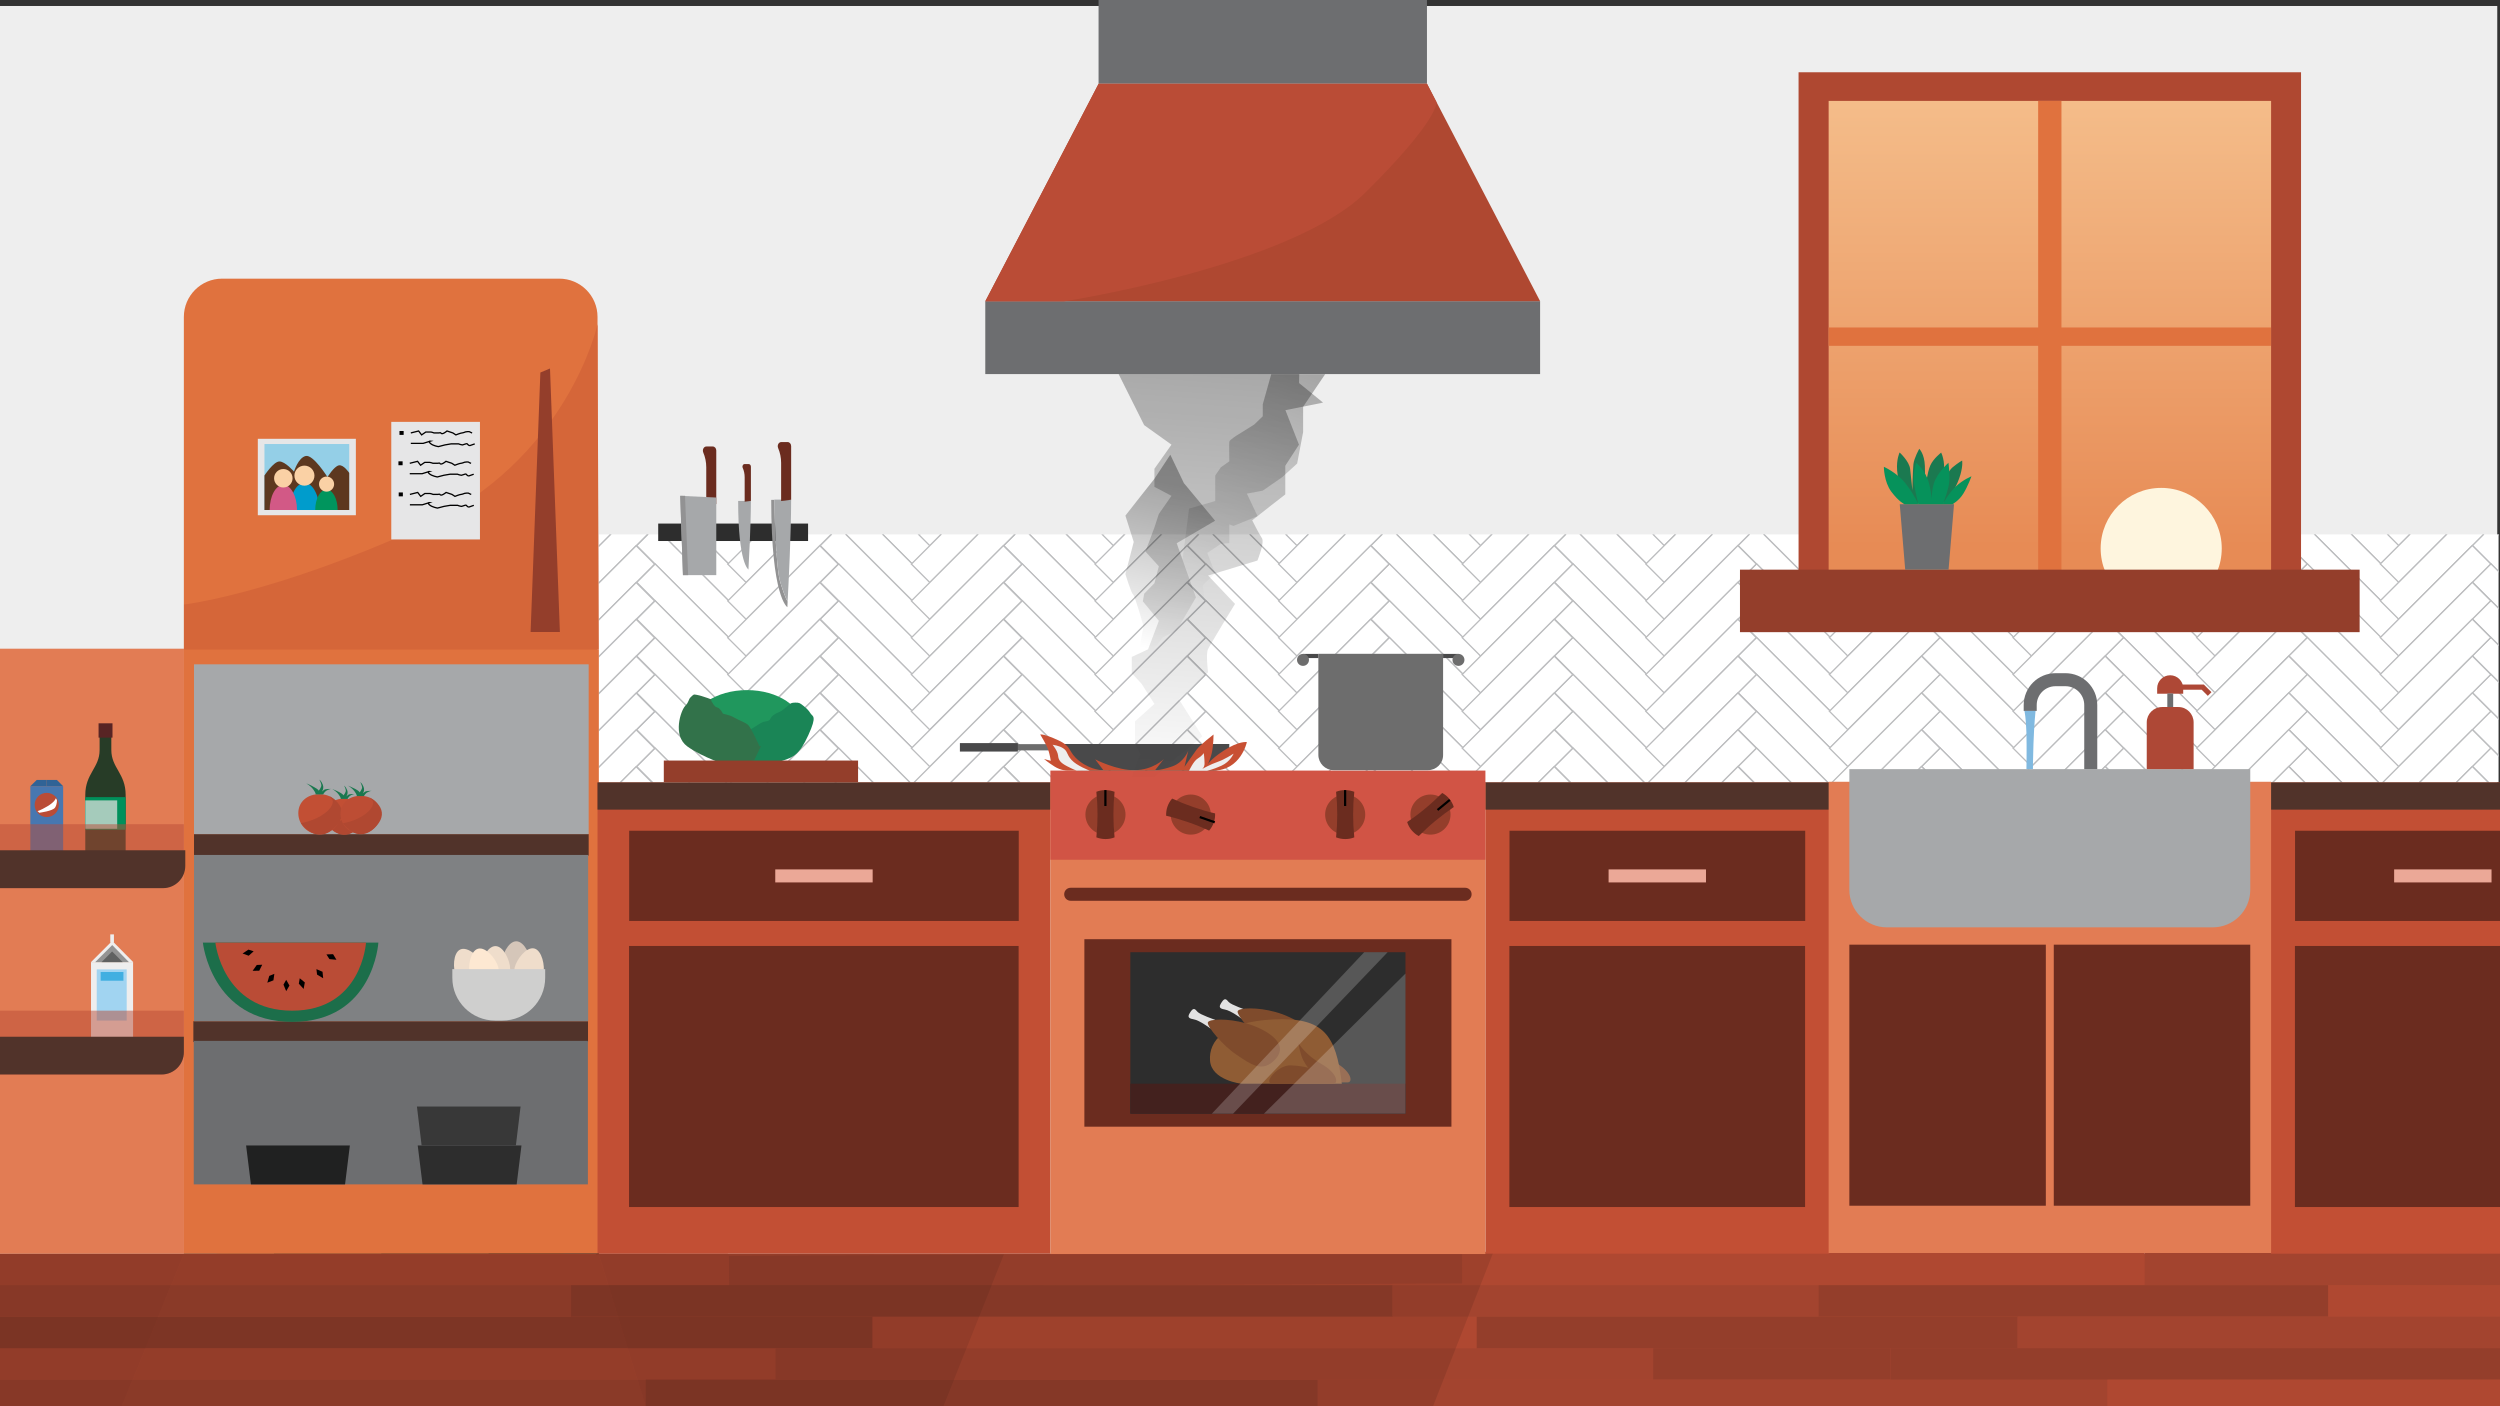 <?xml version="1.0" encoding="utf-8"?>
<!-- Generator: Adobe Illustrator 18.0.0, SVG Export Plug-In . SVG Version: 6.00 Build 0)  -->
<!DOCTYPE svg PUBLIC "-//W3C//DTD SVG 1.1//EN" "http://www.w3.org/Graphics/SVG/1.1/DTD/svg11.dtd">
<svg version="1.1" id="Layer_1" xmlns="http://www.w3.org/2000/svg" xmlns:xlink="http://www.w3.org/1999/xlink" x="0px" y="0px"
	 viewBox="0 0 1920 1080" enable-background="new 0 0 1920 1080" xml:space="preserve">
<rect x="0" y="0" width="1920" height="1080" fill="#333333" stroke="none"/>
<g>
	<defs>
		<rect id="SVGID_1_" width="1920" height="1083.8"/>
	</defs>
	<clipPath id="SVGID_2_">
		<use xlink:href="#SVGID_1_"  overflow="visible"/>
	</clipPath>
	<g clip-path="url(#SVGID_2_)">
		<g>
			<rect x="-5.1" y="4.6" fill="#EEEEEE" width="1923" height="1083.8"/>
			<g>
				<defs>
					<rect id="SVGID_3_" x="459.9" y="410.4" width="1459" height="190.5"/>
				</defs>
				<clipPath id="SVGID_4_">
					<use xlink:href="#SVGID_3_"  overflow="visible"/>
				</clipPath>
				<g clip-path="url(#SVGID_4_)">
					
						<rect x="1891.4" y="352.5" transform="matrix(0.707 0.707 -0.707 0.707 824.942 -1266.591)" fill="#FFFFFF" stroke="#BBBCBE" stroke-miterlimit="10" width="100" height="20"/>
					
						<rect x="1891.4" y="380.8" transform="matrix(0.707 0.707 -0.707 0.707 844.942 -1258.307)" fill="#FFFFFF" stroke="#BBBCBE" stroke-miterlimit="10" width="100" height="20"/>
					
						<rect x="1891.4" y="409.1" transform="matrix(0.707 0.707 -0.707 0.707 864.942 -1250.023)" fill="#FFFFFF" stroke="#BBBCBE" stroke-miterlimit="10" width="100" height="20"/>
					
						<rect x="1891.4" y="437.4" transform="matrix(0.707 0.707 -0.707 0.707 884.942 -1241.738)" fill="#FFFFFF" stroke="#BBBCBE" stroke-miterlimit="10" width="100" height="20"/>
					
						<rect x="1891.4" y="465.6" transform="matrix(0.707 0.707 -0.707 0.707 904.942 -1233.454)" fill="#FFFFFF" stroke="#BBBCBE" stroke-miterlimit="10" width="100" height="20"/>
					
						<rect x="1891.4" y="493.9" transform="matrix(0.707 0.707 -0.707 0.707 924.942 -1225.17)" fill="#FFFFFF" stroke="#BBBCBE" stroke-miterlimit="10" width="100" height="20"/>
					
						<rect x="1891.4" y="522.2" transform="matrix(0.707 0.707 -0.707 0.707 944.942 -1216.885)" fill="#FFFFFF" stroke="#BBBCBE" stroke-miterlimit="10" width="100" height="20"/>
					
						<rect x="1891.4" y="550.5" transform="matrix(0.707 0.707 -0.707 0.707 964.942 -1208.601)" fill="#FFFFFF" stroke="#BBBCBE" stroke-miterlimit="10" width="100" height="20"/>
					
						<rect x="1891.4" y="578.8" transform="matrix(0.707 0.707 -0.707 0.707 984.942 -1200.317)" fill="#FFFFFF" stroke="#BBBCBE" stroke-miterlimit="10" width="100" height="20"/>
					
						<rect x="1891.4" y="607.1" transform="matrix(0.707 0.707 -0.707 0.707 1004.942 -1192.033)" fill="#FFFFFF" stroke="#BBBCBE" stroke-miterlimit="10" width="100" height="20"/>
					
						<rect x="1891.4" y="635.3" transform="matrix(0.707 0.707 -0.707 0.707 1024.942 -1183.748)" fill="#FFFFFF" stroke="#BBBCBE" stroke-miterlimit="10" width="100" height="20"/>
					
						<rect x="1750.4" y="352.5" transform="matrix(0.707 0.707 -0.707 0.707 783.644 -1166.889)" fill="#FFFFFF" stroke="#BBBCBE" stroke-miterlimit="10" width="100" height="20"/>
					
						<rect x="1750.4" y="380.8" transform="matrix(0.707 0.707 -0.707 0.707 803.644 -1158.605)" fill="#FFFFFF" stroke="#BBBCBE" stroke-miterlimit="10" width="100" height="20"/>
					
						<rect x="1750.4" y="409.1" transform="matrix(0.707 0.707 -0.707 0.707 823.644 -1150.32)" fill="#FFFFFF" stroke="#BBBCBE" stroke-miterlimit="10" width="100" height="20"/>
					
						<rect x="1750.4" y="437.4" transform="matrix(0.707 0.707 -0.707 0.707 843.644 -1142.036)" fill="#FFFFFF" stroke="#BBBCBE" stroke-miterlimit="10" width="100" height="20"/>
					
						<rect x="1750.4" y="465.6" transform="matrix(0.707 0.707 -0.707 0.707 863.644 -1133.752)" fill="#FFFFFF" stroke="#BBBCBE" stroke-miterlimit="10" width="100" height="20"/>
					
						<rect x="1750.4" y="493.9" transform="matrix(0.707 0.707 -0.707 0.707 883.644 -1125.468)" fill="#FFFFFF" stroke="#BBBCBE" stroke-miterlimit="10" width="100" height="20"/>
					
						<rect x="1750.4" y="522.2" transform="matrix(0.707 0.707 -0.707 0.707 903.644 -1117.183)" fill="#FFFFFF" stroke="#BBBCBE" stroke-miterlimit="10" width="100" height="20"/>
					
						<rect x="1750.4" y="550.5" transform="matrix(0.707 0.707 -0.707 0.707 923.644 -1108.899)" fill="#FFFFFF" stroke="#BBBCBE" stroke-miterlimit="10" width="100" height="20"/>
					
						<rect x="1750.4" y="578.8" transform="matrix(0.707 0.707 -0.707 0.707 943.644 -1100.615)" fill="#FFFFFF" stroke="#BBBCBE" stroke-miterlimit="10" width="100" height="20"/>
					
						<rect x="1750.4" y="607.1" transform="matrix(0.707 0.707 -0.707 0.707 963.644 -1092.331)" fill="#FFFFFF" stroke="#BBBCBE" stroke-miterlimit="10" width="100" height="20"/>
					
						<rect x="1750.4" y="635.3" transform="matrix(0.707 0.707 -0.707 0.707 983.644 -1084.046)" fill="#FFFFFF" stroke="#BBBCBE" stroke-miterlimit="10" width="100" height="20"/>
					
						<rect x="1820.3" y="366.6" transform="matrix(-0.707 0.707 -0.707 -0.707 3459.042 -679.502)" fill="#FFFFFF" stroke="#BBBCBE" stroke-miterlimit="10" width="100" height="20"/>
					
						<rect x="1820.3" y="394.9" transform="matrix(-0.707 0.707 -0.707 -0.707 3479.042 -631.218)" fill="#FFFFFF" stroke="#BBBCBE" stroke-miterlimit="10" width="100" height="20"/>
					
						<rect x="1820.3" y="423.2" transform="matrix(-0.707 0.707 -0.707 -0.707 3499.042 -582.934)" fill="#FFFFFF" stroke="#BBBCBE" stroke-miterlimit="10" width="100" height="20"/>
					
						<rect x="1820.3" y="451.5" transform="matrix(-0.707 0.707 -0.707 -0.707 3519.042 -534.649)" fill="#FFFFFF" stroke="#BBBCBE" stroke-miterlimit="10" width="100" height="20"/>
					
						<rect x="1820.3" y="479.8" transform="matrix(-0.707 0.707 -0.707 -0.707 3539.042 -486.365)" fill="#FFFFFF" stroke="#BBBCBE" stroke-miterlimit="10" width="100" height="20"/>
					
						<rect x="1820.3" y="508.1" transform="matrix(-0.707 0.707 -0.707 -0.707 3559.042 -438.081)" fill="#FFFFFF" stroke="#BBBCBE" stroke-miterlimit="10" width="100" height="20"/>
					
						<rect x="1820.3" y="536.3" transform="matrix(-0.707 0.707 -0.707 -0.707 3579.042 -389.797)" fill="#FFFFFF" stroke="#BBBCBE" stroke-miterlimit="10" width="100" height="20"/>
					
						<rect x="1820.3" y="564.6" transform="matrix(-0.707 0.707 -0.707 -0.707 3599.042 -341.512)" fill="#FFFFFF" stroke="#BBBCBE" stroke-miterlimit="10" width="100" height="20"/>
					
						<rect x="1820.3" y="592.9" transform="matrix(-0.707 0.707 -0.707 -0.707 3619.042 -293.228)" fill="#FFFFFF" stroke="#BBBCBE" stroke-miterlimit="10" width="100" height="20"/>
					
						<rect x="1820.3" y="621.2" transform="matrix(-0.707 0.707 -0.707 -0.707 3639.042 -244.944)" fill="#FFFFFF" stroke="#BBBCBE" stroke-miterlimit="10" width="100" height="20"/>
					
						<rect x="1820.3" y="649.5" transform="matrix(-0.707 0.707 -0.707 -0.707 3659.042 -196.66)" fill="#FFFFFF" stroke="#BBBCBE" stroke-miterlimit="10" width="100" height="20"/>
					
						<rect x="1609.4" y="352.5" transform="matrix(0.707 0.707 -0.707 0.707 742.346 -1067.187)" fill="#FFFFFF" stroke="#BBBCBE" stroke-miterlimit="10" width="100" height="20"/>
					
						<rect x="1609.4" y="380.8" transform="matrix(0.707 0.707 -0.707 0.707 762.346 -1058.903)" fill="#FFFFFF" stroke="#BBBCBE" stroke-miterlimit="10" width="100" height="20"/>
					
						<rect x="1609.4" y="409.1" transform="matrix(0.707 0.707 -0.707 0.707 782.346 -1050.618)" fill="#FFFFFF" stroke="#BBBCBE" stroke-miterlimit="10" width="100" height="20"/>
					
						<rect x="1609.4" y="437.4" transform="matrix(0.707 0.707 -0.707 0.707 802.346 -1042.334)" fill="#FFFFFF" stroke="#BBBCBE" stroke-miterlimit="10" width="100" height="20"/>
					
						<rect x="1609.4" y="465.6" transform="matrix(0.707 0.707 -0.707 0.707 822.346 -1034.05)" fill="#FFFFFF" stroke="#BBBCBE" stroke-miterlimit="10" width="100" height="20"/>
					
						<rect x="1609.4" y="493.9" transform="matrix(0.707 0.707 -0.707 0.707 842.346 -1025.766)" fill="#FFFFFF" stroke="#BBBCBE" stroke-miterlimit="10" width="100" height="20"/>
					
						<rect x="1609.4" y="522.2" transform="matrix(0.707 0.707 -0.707 0.707 862.346 -1017.481)" fill="#FFFFFF" stroke="#BBBCBE" stroke-miterlimit="10" width="100" height="20"/>
					
						<rect x="1609.4" y="550.5" transform="matrix(0.707 0.707 -0.707 0.707 882.346 -1009.197)" fill="#FFFFFF" stroke="#BBBCBE" stroke-miterlimit="10" width="100" height="20"/>
					
						<rect x="1609.4" y="578.8" transform="matrix(0.707 0.707 -0.707 0.707 902.346 -1000.913)" fill="#FFFFFF" stroke="#BBBCBE" stroke-miterlimit="10" width="100" height="20"/>
					
						<rect x="1609.4" y="607.1" transform="matrix(0.707 0.707 -0.707 0.707 922.346 -992.629)" fill="#FFFFFF" stroke="#BBBCBE" stroke-miterlimit="10" width="100" height="20"/>
					
						<rect x="1609.4" y="635.3" transform="matrix(0.707 0.707 -0.707 0.707 942.346 -984.344)" fill="#FFFFFF" stroke="#BBBCBE" stroke-miterlimit="10" width="100" height="20"/>
					
						<rect x="1679.3" y="366.6" transform="matrix(-0.707 0.707 -0.707 -0.707 3218.34 -579.8)" fill="#FFFFFF" stroke="#BBBCBE" stroke-miterlimit="10" width="100" height="20"/>
					
						<rect x="1679.3" y="394.9" transform="matrix(-0.707 0.707 -0.707 -0.707 3238.34 -531.516)" fill="#FFFFFF" stroke="#BBBCBE" stroke-miterlimit="10" width="100" height="20"/>
					
						<rect x="1679.3" y="423.2" transform="matrix(-0.707 0.707 -0.707 -0.707 3258.34 -483.232)" fill="#FFFFFF" stroke="#BBBCBE" stroke-miterlimit="10" width="100" height="20"/>
					
						<rect x="1679.3" y="451.5" transform="matrix(-0.707 0.707 -0.707 -0.707 3278.34 -434.947)" fill="#FFFFFF" stroke="#BBBCBE" stroke-miterlimit="10" width="100" height="20"/>
					
						<rect x="1679.3" y="479.8" transform="matrix(-0.707 0.707 -0.707 -0.707 3298.34 -386.663)" fill="#FFFFFF" stroke="#BBBCBE" stroke-miterlimit="10" width="100" height="20"/>
					
						<rect x="1679.3" y="508.1" transform="matrix(-0.707 0.707 -0.707 -0.707 3318.34 -338.379)" fill="#FFFFFF" stroke="#BBBCBE" stroke-miterlimit="10" width="100" height="20"/>
					
						<rect x="1679.3" y="536.3" transform="matrix(-0.707 0.707 -0.707 -0.707 3338.34 -290.095)" fill="#FFFFFF" stroke="#BBBCBE" stroke-miterlimit="10" width="100" height="20"/>
					
						<rect x="1679.3" y="564.6" transform="matrix(-0.707 0.707 -0.707 -0.707 3358.34 -241.81)" fill="#FFFFFF" stroke="#BBBCBE" stroke-miterlimit="10" width="100" height="20"/>
					
						<rect x="1679.3" y="592.9" transform="matrix(-0.707 0.707 -0.707 -0.707 3378.34 -193.526)" fill="#FFFFFF" stroke="#BBBCBE" stroke-miterlimit="10" width="100" height="20"/>
					
						<rect x="1679.3" y="621.2" transform="matrix(-0.707 0.707 -0.707 -0.707 3398.34 -145.242)" fill="#FFFFFF" stroke="#BBBCBE" stroke-miterlimit="10" width="100" height="20"/>
					
						<rect x="1679.3" y="649.5" transform="matrix(-0.707 0.707 -0.707 -0.707 3418.34 -96.957)" fill="#FFFFFF" stroke="#BBBCBE" stroke-miterlimit="10" width="100" height="20"/>
					
						<rect x="1468.4" y="352.5" transform="matrix(0.707 0.707 -0.707 0.707 701.048 -967.485)" fill="#FFFFFF" stroke="#BBBCBE" stroke-miterlimit="10" width="100" height="20"/>
					
						<rect x="1468.4" y="380.8" transform="matrix(0.707 0.707 -0.707 0.707 721.048 -959.201)" fill="#FFFFFF" stroke="#BBBCBE" stroke-miterlimit="10" width="100" height="20"/>
					
						<rect x="1468.4" y="409.1" transform="matrix(0.707 0.707 -0.707 0.707 741.048 -950.916)" fill="#FFFFFF" stroke="#BBBCBE" stroke-miterlimit="10" width="100" height="20"/>
					
						<rect x="1468.4" y="437.4" transform="matrix(0.707 0.707 -0.707 0.707 761.048 -942.632)" fill="#FFFFFF" stroke="#BBBCBE" stroke-miterlimit="10" width="100" height="20"/>
					
						<rect x="1468.4" y="465.6" transform="matrix(0.707 0.707 -0.707 0.707 781.048 -934.348)" fill="#FFFFFF" stroke="#BBBCBE" stroke-miterlimit="10" width="100" height="20"/>
					
						<rect x="1468.4" y="493.9" transform="matrix(0.707 0.707 -0.707 0.707 801.048 -926.063)" fill="#FFFFFF" stroke="#BBBCBE" stroke-miterlimit="10" width="100" height="20"/>
					
						<rect x="1468.4" y="522.2" transform="matrix(0.707 0.707 -0.707 0.707 821.048 -917.779)" fill="#FFFFFF" stroke="#BBBCBE" stroke-miterlimit="10" width="100" height="20"/>
					
						<rect x="1468.4" y="550.5" transform="matrix(0.707 0.707 -0.707 0.707 841.048 -909.495)" fill="#FFFFFF" stroke="#BBBCBE" stroke-miterlimit="10" width="100" height="20"/>
					
						<rect x="1468.4" y="578.8" transform="matrix(0.707 0.707 -0.707 0.707 861.048 -901.211)" fill="#FFFFFF" stroke="#BBBCBE" stroke-miterlimit="10" width="100" height="20"/>
					
						<rect x="1468.4" y="607.1" transform="matrix(0.707 0.707 -0.707 0.707 881.048 -892.926)" fill="#FFFFFF" stroke="#BBBCBE" stroke-miterlimit="10" width="100" height="20"/>
					
						<rect x="1468.4" y="635.3" transform="matrix(0.707 0.707 -0.707 0.707 901.048 -884.642)" fill="#FFFFFF" stroke="#BBBCBE" stroke-miterlimit="10" width="100" height="20"/>
					
						<rect x="1538.3" y="366.6" transform="matrix(-0.707 0.707 -0.707 -0.707 2977.638 -480.098)" fill="#FFFFFF" stroke="#BBBCBE" stroke-miterlimit="10" width="100" height="20"/>
					
						<rect x="1538.3" y="394.9" transform="matrix(-0.707 0.707 -0.707 -0.707 2997.638 -431.814)" fill="#FFFFFF" stroke="#BBBCBE" stroke-miterlimit="10" width="100" height="20"/>
					
						<rect x="1538.3" y="423.2" transform="matrix(-0.707 0.707 -0.707 -0.707 3017.638 -383.53)" fill="#FFFFFF" stroke="#BBBCBE" stroke-miterlimit="10" width="100" height="20"/>
					
						<rect x="1538.3" y="451.5" transform="matrix(-0.707 0.707 -0.707 -0.707 3037.638 -335.245)" fill="#FFFFFF" stroke="#BBBCBE" stroke-miterlimit="10" width="100" height="20"/>
					
						<rect x="1538.3" y="479.8" transform="matrix(-0.707 0.707 -0.707 -0.707 3057.638 -286.961)" fill="#FFFFFF" stroke="#BBBCBE" stroke-miterlimit="10" width="100" height="20"/>
					
						<rect x="1538.3" y="508.1" transform="matrix(-0.707 0.707 -0.707 -0.707 3077.638 -238.677)" fill="#FFFFFF" stroke="#BBBCBE" stroke-miterlimit="10" width="100" height="20"/>
					
						<rect x="1538.3" y="536.3" transform="matrix(-0.707 0.707 -0.707 -0.707 3097.638 -190.393)" fill="#FFFFFF" stroke="#BBBCBE" stroke-miterlimit="10" width="100" height="20"/>
					
						<rect x="1538.3" y="564.6" transform="matrix(-0.707 0.707 -0.707 -0.707 3117.638 -142.108)" fill="#FFFFFF" stroke="#BBBCBE" stroke-miterlimit="10" width="100" height="20"/>
					
						<rect x="1538.3" y="592.9" transform="matrix(-0.707 0.707 -0.707 -0.707 3137.638 -93.824)" fill="#FFFFFF" stroke="#BBBCBE" stroke-miterlimit="10" width="100" height="20"/>
					
						<rect x="1538.3" y="621.2" transform="matrix(-0.707 0.707 -0.707 -0.707 3157.638 -45.54)" fill="#FFFFFF" stroke="#BBBCBE" stroke-miterlimit="10" width="100" height="20"/>
					
						<rect x="1538.3" y="649.5" transform="matrix(-0.707 0.707 -0.707 -0.707 3177.638 2.745)" fill="#FFFFFF" stroke="#BBBCBE" stroke-miterlimit="10" width="100" height="20"/>
					
						<rect x="1327.4" y="352.5" transform="matrix(0.707 0.707 -0.707 0.707 659.75 -867.783)" fill="#FFFFFF" stroke="#BBBCBE" stroke-miterlimit="10" width="100" height="20"/>
					
						<rect x="1327.4" y="380.8" transform="matrix(0.707 0.707 -0.707 0.707 679.75 -859.499)" fill="#FFFFFF" stroke="#BBBCBE" stroke-miterlimit="10" width="100" height="20"/>
					
						<rect x="1327.4" y="409.1" transform="matrix(0.707 0.707 -0.707 0.707 699.75 -851.214)" fill="#FFFFFF" stroke="#BBBCBE" stroke-miterlimit="10" width="100" height="20"/>
					
						<rect x="1327.4" y="437.4" transform="matrix(0.707 0.707 -0.707 0.707 719.75 -842.93)" fill="#FFFFFF" stroke="#BBBCBE" stroke-miterlimit="10" width="100" height="20"/>
					
						<rect x="1327.4" y="465.6" transform="matrix(0.707 0.707 -0.707 0.707 739.75 -834.646)" fill="#FFFFFF" stroke="#BBBCBE" stroke-miterlimit="10" width="100" height="20"/>
					
						<rect x="1327.4" y="493.9" transform="matrix(0.707 0.707 -0.707 0.707 759.75 -826.361)" fill="#FFFFFF" stroke="#BBBCBE" stroke-miterlimit="10" width="100" height="20"/>
					
						<rect x="1327.4" y="522.2" transform="matrix(0.707 0.707 -0.707 0.707 779.75 -818.077)" fill="#FFFFFF" stroke="#BBBCBE" stroke-miterlimit="10" width="100" height="20"/>
					
						<rect x="1327.4" y="550.5" transform="matrix(0.707 0.707 -0.707 0.707 799.75 -809.793)" fill="#FFFFFF" stroke="#BBBCBE" stroke-miterlimit="10" width="100" height="20"/>
					
						<rect x="1327.4" y="578.8" transform="matrix(0.707 0.707 -0.707 0.707 819.75 -801.509)" fill="#FFFFFF" stroke="#BBBCBE" stroke-miterlimit="10" width="100" height="20"/>
					
						<rect x="1327.4" y="607.1" transform="matrix(0.707 0.707 -0.707 0.707 839.75 -793.224)" fill="#FFFFFF" stroke="#BBBCBE" stroke-miterlimit="10" width="100" height="20"/>
					
						<rect x="1327.4" y="635.3" transform="matrix(0.707 0.707 -0.707 0.707 859.75 -784.94)" fill="#FFFFFF" stroke="#BBBCBE" stroke-miterlimit="10" width="100" height="20"/>
					
						<rect x="1397.3" y="366.6" transform="matrix(-0.707 0.707 -0.707 -0.707 2736.936 -380.396)" fill="#FFFFFF" stroke="#BBBCBE" stroke-miterlimit="10" width="100" height="20"/>
					
						<rect x="1397.3" y="394.9" transform="matrix(-0.707 0.707 -0.707 -0.707 2756.936 -332.112)" fill="#FFFFFF" stroke="#BBBCBE" stroke-miterlimit="10" width="100" height="20"/>
					
						<rect x="1397.3" y="423.2" transform="matrix(-0.707 0.707 -0.707 -0.707 2776.936 -283.827)" fill="#FFFFFF" stroke="#BBBCBE" stroke-miterlimit="10" width="100" height="20"/>
					
						<rect x="1397.3" y="451.5" transform="matrix(-0.707 0.707 -0.707 -0.707 2796.936 -235.543)" fill="#FFFFFF" stroke="#BBBCBE" stroke-miterlimit="10" width="100" height="20"/>
					
						<rect x="1397.3" y="479.8" transform="matrix(-0.707 0.707 -0.707 -0.707 2816.936 -187.259)" fill="#FFFFFF" stroke="#BBBCBE" stroke-miterlimit="10" width="100" height="20"/>
					
						<rect x="1397.3" y="508.1" transform="matrix(-0.707 0.707 -0.707 -0.707 2836.936 -138.975)" fill="#FFFFFF" stroke="#BBBCBE" stroke-miterlimit="10" width="100" height="20"/>
					
						<rect x="1397.3" y="536.3" transform="matrix(-0.707 0.707 -0.707 -0.707 2856.936 -90.691)" fill="#FFFFFF" stroke="#BBBCBE" stroke-miterlimit="10" width="100" height="20"/>
					
						<rect x="1397.3" y="564.6" transform="matrix(-0.707 0.707 -0.707 -0.707 2876.936 -42.406)" fill="#FFFFFF" stroke="#BBBCBE" stroke-miterlimit="10" width="100" height="20"/>
					
						<rect x="1397.3" y="592.9" transform="matrix(-0.707 0.707 -0.707 -0.707 2896.936 5.878)" fill="#FFFFFF" stroke="#BBBCBE" stroke-miterlimit="10" width="100" height="20"/>
					
						<rect x="1397.3" y="621.2" transform="matrix(-0.707 0.707 -0.707 -0.707 2916.936 54.162)" fill="#FFFFFF" stroke="#BBBCBE" stroke-miterlimit="10" width="100" height="20"/>
					
						<rect x="1397.3" y="649.5" transform="matrix(-0.707 0.707 -0.707 -0.707 2936.936 102.447)" fill="#FFFFFF" stroke="#BBBCBE" stroke-miterlimit="10" width="100" height="20"/>
					
						<rect x="1186.4" y="352.5" transform="matrix(0.707 0.707 -0.707 0.707 618.452 -768.081)" fill="#FFFFFF" stroke="#BBBCBE" stroke-miterlimit="10" width="100" height="20"/>
					
						<rect x="1186.4" y="380.8" transform="matrix(0.707 0.707 -0.707 0.707 638.452 -759.797)" fill="#FFFFFF" stroke="#BBBCBE" stroke-miterlimit="10" width="100" height="20"/>
					
						<rect x="1186.4" y="409.1" transform="matrix(0.707 0.707 -0.707 0.707 658.452 -751.512)" fill="#FFFFFF" stroke="#BBBCBE" stroke-miterlimit="10" width="100" height="20"/>
					
						<rect x="1186.4" y="437.4" transform="matrix(0.707 0.707 -0.707 0.707 678.452 -743.228)" fill="#FFFFFF" stroke="#BBBCBE" stroke-miterlimit="10" width="100" height="20"/>
					
						<rect x="1186.4" y="465.6" transform="matrix(0.707 0.707 -0.707 0.707 698.452 -734.944)" fill="#FFFFFF" stroke="#BBBCBE" stroke-miterlimit="10" width="100" height="20"/>
					
						<rect x="1186.4" y="493.9" transform="matrix(0.707 0.707 -0.707 0.707 718.452 -726.659)" fill="#FFFFFF" stroke="#BBBCBE" stroke-miterlimit="10" width="100" height="20"/>
					
						<rect x="1186.4" y="522.2" transform="matrix(0.707 0.707 -0.707 0.707 738.452 -718.375)" fill="#FFFFFF" stroke="#BBBCBE" stroke-miterlimit="10" width="100" height="20"/>
					
						<rect x="1186.4" y="550.5" transform="matrix(0.707 0.707 -0.707 0.707 758.452 -710.091)" fill="#FFFFFF" stroke="#BBBCBE" stroke-miterlimit="10" width="100" height="20"/>
					
						<rect x="1186.4" y="578.8" transform="matrix(0.707 0.707 -0.707 0.707 778.452 -701.807)" fill="#FFFFFF" stroke="#BBBCBE" stroke-miterlimit="10" width="100" height="20"/>
					
						<rect x="1186.4" y="607.1" transform="matrix(0.707 0.707 -0.707 0.707 798.452 -693.522)" fill="#FFFFFF" stroke="#BBBCBE" stroke-miterlimit="10" width="100" height="20"/>
					
						<rect x="1186.4" y="635.3" transform="matrix(0.707 0.707 -0.707 0.707 818.452 -685.238)" fill="#FFFFFF" stroke="#BBBCBE" stroke-miterlimit="10" width="100" height="20"/>
					
						<rect x="1256.3" y="366.6" transform="matrix(-0.707 0.707 -0.707 -0.707 2496.234 -280.694)" fill="#FFFFFF" stroke="#BBBCBE" stroke-miterlimit="10" width="100" height="20"/>
					
						<rect x="1256.3" y="394.9" transform="matrix(-0.707 0.707 -0.707 -0.707 2516.234 -232.41)" fill="#FFFFFF" stroke="#BBBCBE" stroke-miterlimit="10" width="100" height="20"/>
					
						<rect x="1256.3" y="423.2" transform="matrix(-0.707 0.707 -0.707 -0.707 2536.234 -184.125)" fill="#FFFFFF" stroke="#BBBCBE" stroke-miterlimit="10" width="100" height="20"/>
					
						<rect x="1256.3" y="451.5" transform="matrix(-0.707 0.707 -0.707 -0.707 2556.234 -135.841)" fill="#FFFFFF" stroke="#BBBCBE" stroke-miterlimit="10" width="100" height="20"/>
					
						<rect x="1256.3" y="479.8" transform="matrix(-0.707 0.707 -0.707 -0.707 2576.234 -87.557)" fill="#FFFFFF" stroke="#BBBCBE" stroke-miterlimit="10" width="100" height="20"/>
					
						<rect x="1256.3" y="508.1" transform="matrix(-0.707 0.707 -0.707 -0.707 2596.234 -39.273)" fill="#FFFFFF" stroke="#BBBCBE" stroke-miterlimit="10" width="100" height="20"/>
					
						<rect x="1256.3" y="536.3" transform="matrix(-0.707 0.707 -0.707 -0.707 2616.234 9.012)" fill="#FFFFFF" stroke="#BBBCBE" stroke-miterlimit="10" width="100" height="20"/>
					
						<rect x="1256.3" y="564.6" transform="matrix(-0.707 0.707 -0.707 -0.707 2636.234 57.296)" fill="#FFFFFF" stroke="#BBBCBE" stroke-miterlimit="10" width="100" height="20"/>
					
						<rect x="1256.3" y="592.9" transform="matrix(-0.707 0.707 -0.707 -0.707 2656.234 105.58)" fill="#FFFFFF" stroke="#BBBCBE" stroke-miterlimit="10" width="100" height="20"/>
					
						<rect x="1256.3" y="621.2" transform="matrix(-0.707 0.707 -0.707 -0.707 2676.234 153.864)" fill="#FFFFFF" stroke="#BBBCBE" stroke-miterlimit="10" width="100" height="20"/>
					
						<rect x="1256.3" y="649.5" transform="matrix(-0.707 0.707 -0.707 -0.707 2696.234 202.149)" fill="#FFFFFF" stroke="#BBBCBE" stroke-miterlimit="10" width="100" height="20"/>
					
						<rect x="1045.4" y="352.5" transform="matrix(0.707 0.707 -0.707 0.707 577.155 -668.379)" fill="#FFFFFF" stroke="#BBBCBE" stroke-miterlimit="10" width="100" height="20"/>
					
						<rect x="1045.4" y="380.8" transform="matrix(0.707 0.707 -0.707 0.707 597.155 -660.094)" fill="#FFFFFF" stroke="#BBBCBE" stroke-miterlimit="10" width="100" height="20"/>
					
						<rect x="1045.4" y="409.1" transform="matrix(0.707 0.707 -0.707 0.707 617.155 -651.81)" fill="#FFFFFF" stroke="#BBBCBE" stroke-miterlimit="10" width="100" height="20"/>
					
						<rect x="1045.4" y="437.4" transform="matrix(0.707 0.707 -0.707 0.707 637.155 -643.526)" fill="#FFFFFF" stroke="#BBBCBE" stroke-miterlimit="10" width="100" height="20"/>
					
						<rect x="1045.4" y="465.6" transform="matrix(0.707 0.707 -0.707 0.707 657.155 -635.242)" fill="#FFFFFF" stroke="#BBBCBE" stroke-miterlimit="10" width="100" height="20"/>
					
						<rect x="1045.4" y="493.9" transform="matrix(0.707 0.707 -0.707 0.707 677.155 -626.957)" fill="#FFFFFF" stroke="#BBBCBE" stroke-miterlimit="10" width="100" height="20"/>
					
						<rect x="1045.4" y="522.2" transform="matrix(0.707 0.707 -0.707 0.707 697.154 -618.673)" fill="#FFFFFF" stroke="#BBBCBE" stroke-miterlimit="10" width="100" height="20"/>
					
						<rect x="1045.4" y="550.5" transform="matrix(0.707 0.707 -0.707 0.707 717.155 -610.389)" fill="#FFFFFF" stroke="#BBBCBE" stroke-miterlimit="10" width="100" height="20"/>
					
						<rect x="1045.4" y="578.8" transform="matrix(0.707 0.707 -0.707 0.707 737.154 -602.105)" fill="#FFFFFF" stroke="#BBBCBE" stroke-miterlimit="10" width="100" height="20"/>
					
						<rect x="1045.4" y="607.1" transform="matrix(0.707 0.707 -0.707 0.707 757.155 -593.82)" fill="#FFFFFF" stroke="#BBBCBE" stroke-miterlimit="10" width="100" height="20"/>
					
						<rect x="1045.4" y="635.3" transform="matrix(0.707 0.707 -0.707 0.707 777.154 -585.536)" fill="#FFFFFF" stroke="#BBBCBE" stroke-miterlimit="10" width="100" height="20"/>
					
						<rect x="1115.3" y="366.6" transform="matrix(-0.707 0.707 -0.707 -0.707 2255.532 -180.992)" fill="#FFFFFF" stroke="#BBBCBE" stroke-miterlimit="10" width="100" height="20"/>
					
						<rect x="1115.3" y="394.9" transform="matrix(-0.707 0.707 -0.707 -0.707 2275.532 -132.708)" fill="#FFFFFF" stroke="#BBBCBE" stroke-miterlimit="10" width="100" height="20"/>
					
						<rect x="1115.3" y="423.2" transform="matrix(-0.707 0.707 -0.707 -0.707 2295.532 -84.423)" fill="#FFFFFF" stroke="#BBBCBE" stroke-miterlimit="10" width="100" height="20"/>
					
						<rect x="1115.3" y="451.5" transform="matrix(-0.707 0.707 -0.707 -0.707 2315.532 -36.139)" fill="#FFFFFF" stroke="#BBBCBE" stroke-miterlimit="10" width="100" height="20"/>
					
						<rect x="1115.3" y="479.8" transform="matrix(-0.707 0.707 -0.707 -0.707 2335.532 12.145)" fill="#FFFFFF" stroke="#BBBCBE" stroke-miterlimit="10" width="100" height="20"/>
					
						<rect x="1115.3" y="508.1" transform="matrix(-0.707 0.707 -0.707 -0.707 2355.532 60.429)" fill="#FFFFFF" stroke="#BBBCBE" stroke-miterlimit="10" width="100" height="20"/>
					
						<rect x="1115.3" y="536.3" transform="matrix(-0.707 0.707 -0.707 -0.707 2375.532 108.714)" fill="#FFFFFF" stroke="#BBBCBE" stroke-miterlimit="10" width="100" height="20"/>
					
						<rect x="1115.3" y="564.6" transform="matrix(-0.707 0.707 -0.707 -0.707 2395.532 156.998)" fill="#FFFFFF" stroke="#BBBCBE" stroke-miterlimit="10" width="100" height="20"/>
					
						<rect x="1115.3" y="592.9" transform="matrix(-0.707 0.707 -0.707 -0.707 2415.532 205.282)" fill="#FFFFFF" stroke="#BBBCBE" stroke-miterlimit="10" width="100" height="20"/>
					
						<rect x="1115.3" y="621.2" transform="matrix(-0.707 0.707 -0.707 -0.707 2435.532 253.566)" fill="#FFFFFF" stroke="#BBBCBE" stroke-miterlimit="10" width="100" height="20"/>
					
						<rect x="1115.3" y="649.5" transform="matrix(-0.707 0.707 -0.707 -0.707 2455.532 301.851)" fill="#FFFFFF" stroke="#BBBCBE" stroke-miterlimit="10" width="100" height="20"/>
					
						<rect x="904.4" y="352.5" transform="matrix(0.707 0.707 -0.707 0.707 535.857 -568.677)" fill="#FFFFFF" stroke="#BBBCBE" stroke-miterlimit="10" width="100" height="20"/>
					
						<rect x="904.4" y="380.8" transform="matrix(0.707 0.707 -0.707 0.707 555.857 -560.392)" fill="#FFFFFF" stroke="#BBBCBE" stroke-miterlimit="10" width="100" height="20"/>
					
						<rect x="904.4" y="409.1" transform="matrix(0.707 0.707 -0.707 0.707 575.857 -552.108)" fill="#FFFFFF" stroke="#BBBCBE" stroke-miterlimit="10" width="100" height="20"/>
					
						<rect x="904.4" y="437.4" transform="matrix(0.707 0.707 -0.707 0.707 595.857 -543.824)" fill="#FFFFFF" stroke="#BBBCBE" stroke-miterlimit="10" width="100" height="20"/>
					
						<rect x="904.4" y="465.6" transform="matrix(0.707 0.707 -0.707 0.707 615.857 -535.54)" fill="#FFFFFF" stroke="#BBBCBE" stroke-miterlimit="10" width="100" height="20"/>
					
						<rect x="904.4" y="493.9" transform="matrix(0.707 0.707 -0.707 0.707 635.857 -527.255)" fill="#FFFFFF" stroke="#BBBCBE" stroke-miterlimit="10" width="100" height="20"/>
					
						<rect x="904.4" y="522.2" transform="matrix(0.707 0.707 -0.707 0.707 655.857 -518.971)" fill="#FFFFFF" stroke="#BBBCBE" stroke-miterlimit="10" width="100" height="20"/>
					
						<rect x="904.4" y="550.5" transform="matrix(0.707 0.707 -0.707 0.707 675.857 -510.687)" fill="#FFFFFF" stroke="#BBBCBE" stroke-miterlimit="10" width="100" height="20"/>
					
						<rect x="904.4" y="578.8" transform="matrix(0.707 0.707 -0.707 0.707 695.857 -502.402)" fill="#FFFFFF" stroke="#BBBCBE" stroke-miterlimit="10" width="100" height="20"/>
					
						<rect x="904.4" y="607.1" transform="matrix(0.707 0.707 -0.707 0.707 715.857 -494.118)" fill="#FFFFFF" stroke="#BBBCBE" stroke-miterlimit="10" width="100" height="20"/>
					
						<rect x="904.4" y="635.3" transform="matrix(0.707 0.707 -0.707 0.707 735.857 -485.834)" fill="#FFFFFF" stroke="#BBBCBE" stroke-miterlimit="10" width="100" height="20"/>
					
						<rect x="974.3" y="366.6" transform="matrix(-0.707 0.707 -0.707 -0.707 2014.83 -81.29)" fill="#FFFFFF" stroke="#BBBCBE" stroke-miterlimit="10" width="100" height="20"/>
					
						<rect x="974.3" y="394.9" transform="matrix(-0.707 0.707 -0.707 -0.707 2034.83 -33.006)" fill="#FFFFFF" stroke="#BBBCBE" stroke-miterlimit="10" width="100" height="20"/>
					
						<rect x="974.3" y="423.2" transform="matrix(-0.707 0.707 -0.707 -0.707 2054.83 15.279)" fill="#FFFFFF" stroke="#BBBCBE" stroke-miterlimit="10" width="100" height="20"/>
					
						<rect x="974.3" y="451.5" transform="matrix(-0.707 0.707 -0.707 -0.707 2074.83 63.563)" fill="#FFFFFF" stroke="#BBBCBE" stroke-miterlimit="10" width="100" height="20"/>
					
						<rect x="974.3" y="479.8" transform="matrix(-0.707 0.707 -0.707 -0.707 2094.83 111.847)" fill="#FFFFFF" stroke="#BBBCBE" stroke-miterlimit="10" width="100" height="20"/>
					
						<rect x="974.3" y="508.1" transform="matrix(-0.707 0.707 -0.707 -0.707 2114.83 160.131)" fill="#FFFFFF" stroke="#BBBCBE" stroke-miterlimit="10" width="100" height="20"/>
					
						<rect x="974.3" y="536.3" transform="matrix(-0.707 0.707 -0.707 -0.707 2134.83 208.416)" fill="#FFFFFF" stroke="#BBBCBE" stroke-miterlimit="10" width="100" height="20"/>
					
						<rect x="974.3" y="564.6" transform="matrix(-0.707 0.707 -0.707 -0.707 2154.83 256.7)" fill="#FFFFFF" stroke="#BBBCBE" stroke-miterlimit="10" width="100" height="20"/>
					
						<rect x="974.3" y="592.9" transform="matrix(-0.707 0.707 -0.707 -0.707 2174.83 304.984)" fill="#FFFFFF" stroke="#BBBCBE" stroke-miterlimit="10" width="100" height="20"/>
					
						<rect x="974.3" y="621.2" transform="matrix(-0.707 0.707 -0.707 -0.707 2194.83 353.269)" fill="#FFFFFF" stroke="#BBBCBE" stroke-miterlimit="10" width="100" height="20"/>
					
						<rect x="974.3" y="649.5" transform="matrix(-0.707 0.707 -0.707 -0.707 2214.83 401.553)" fill="#FFFFFF" stroke="#BBBCBE" stroke-miterlimit="10" width="100" height="20"/>
					
						<rect x="763.4" y="352.5" transform="matrix(0.707 0.707 -0.707 0.707 494.559 -468.975)" fill="#FFFFFF" stroke="#BBBCBE" stroke-miterlimit="10" width="100" height="20"/>
					
						<rect x="763.4" y="380.8" transform="matrix(0.707 0.707 -0.707 0.707 514.559 -460.69)" fill="#FFFFFF" stroke="#BBBCBE" stroke-miterlimit="10" width="100" height="20"/>
					
						<rect x="763.4" y="409.1" transform="matrix(0.707 0.707 -0.707 0.707 534.559 -452.406)" fill="#FFFFFF" stroke="#BBBCBE" stroke-miterlimit="10" width="100" height="20"/>
					
						<rect x="763.4" y="437.4" transform="matrix(0.707 0.707 -0.707 0.707 554.559 -444.122)" fill="#FFFFFF" stroke="#BBBCBE" stroke-miterlimit="10" width="100" height="20"/>
					
						<rect x="763.4" y="465.6" transform="matrix(0.707 0.707 -0.707 0.707 574.559 -435.837)" fill="#FFFFFF" stroke="#BBBCBE" stroke-miterlimit="10" width="100" height="20"/>
					
						<rect x="763.4" y="493.9" transform="matrix(0.707 0.707 -0.707 0.707 594.559 -427.553)" fill="#FFFFFF" stroke="#BBBCBE" stroke-miterlimit="10" width="100" height="20"/>
					
						<rect x="763.4" y="522.2" transform="matrix(0.707 0.707 -0.707 0.707 614.559 -419.269)" fill="#FFFFFF" stroke="#BBBCBE" stroke-miterlimit="10" width="100" height="20"/>
					
						<rect x="763.4" y="550.5" transform="matrix(0.707 0.707 -0.707 0.707 634.559 -410.985)" fill="#FFFFFF" stroke="#BBBCBE" stroke-miterlimit="10" width="100" height="20"/>
					
						<rect x="763.4" y="578.8" transform="matrix(0.707 0.707 -0.707 0.707 654.559 -402.7)" fill="#FFFFFF" stroke="#BBBCBE" stroke-miterlimit="10" width="100" height="20"/>
					
						<rect x="763.4" y="607.1" transform="matrix(0.707 0.707 -0.707 0.707 674.559 -394.416)" fill="#FFFFFF" stroke="#BBBCBE" stroke-miterlimit="10" width="100" height="20"/>
					
						<rect x="763.4" y="635.3" transform="matrix(0.707 0.707 -0.707 0.707 694.559 -386.132)" fill="#FFFFFF" stroke="#BBBCBE" stroke-miterlimit="10" width="100" height="20"/>
					
						<rect x="833.3" y="366.6" transform="matrix(-0.707 0.707 -0.707 -0.707 1774.128 18.412)" fill="#FFFFFF" stroke="#BBBCBE" stroke-miterlimit="10" width="100" height="20"/>
					
						<rect x="833.3" y="394.9" transform="matrix(-0.707 0.707 -0.707 -0.707 1794.128 66.696)" fill="#FFFFFF" stroke="#BBBCBE" stroke-miterlimit="10" width="100" height="20"/>
					
						<rect x="833.3" y="423.2" transform="matrix(-0.707 0.707 -0.707 -0.707 1814.128 114.981)" fill="#FFFFFF" stroke="#BBBCBE" stroke-miterlimit="10" width="100" height="20"/>
					
						<rect x="833.3" y="451.5" transform="matrix(-0.707 0.707 -0.707 -0.707 1834.128 163.265)" fill="#FFFFFF" stroke="#BBBCBE" stroke-miterlimit="10" width="100" height="20"/>
					
						<rect x="833.3" y="479.8" transform="matrix(-0.707 0.707 -0.707 -0.707 1854.128 211.549)" fill="#FFFFFF" stroke="#BBBCBE" stroke-miterlimit="10" width="100" height="20"/>
					
						<rect x="833.3" y="508.1" transform="matrix(-0.707 0.707 -0.707 -0.707 1874.128 259.834)" fill="#FFFFFF" stroke="#BBBCBE" stroke-miterlimit="10" width="100" height="20"/>
					
						<rect x="833.3" y="536.3" transform="matrix(-0.707 0.707 -0.707 -0.707 1894.128 308.118)" fill="#FFFFFF" stroke="#BBBCBE" stroke-miterlimit="10" width="100" height="20"/>
					
						<rect x="833.3" y="564.6" transform="matrix(-0.707 0.707 -0.707 -0.707 1914.128 356.402)" fill="#FFFFFF" stroke="#BBBCBE" stroke-miterlimit="10" width="100" height="20"/>
					
						<rect x="833.3" y="592.9" transform="matrix(-0.707 0.707 -0.707 -0.707 1934.128 404.686)" fill="#FFFFFF" stroke="#BBBCBE" stroke-miterlimit="10" width="100" height="20"/>
					
						<rect x="833.3" y="621.2" transform="matrix(-0.707 0.707 -0.707 -0.707 1954.128 452.971)" fill="#FFFFFF" stroke="#BBBCBE" stroke-miterlimit="10" width="100" height="20"/>
					
						<rect x="833.3" y="649.5" transform="matrix(-0.707 0.707 -0.707 -0.707 1974.128 501.255)" fill="#FFFFFF" stroke="#BBBCBE" stroke-miterlimit="10" width="100" height="20"/>
					
						<rect x="622.4" y="352.5" transform="matrix(0.707 0.707 -0.707 0.707 453.261 -369.273)" fill="#FFFFFF" stroke="#BBBCBE" stroke-miterlimit="10" width="100" height="20"/>
					
						<rect x="622.4" y="380.8" transform="matrix(0.707 0.707 -0.707 0.707 473.261 -360.988)" fill="#FFFFFF" stroke="#BBBCBE" stroke-miterlimit="10" width="100" height="20"/>
					
						<rect x="622.4" y="409.1" transform="matrix(0.707 0.707 -0.707 0.707 493.261 -352.704)" fill="#FFFFFF" stroke="#BBBCBE" stroke-miterlimit="10" width="100" height="20"/>
					
						<rect x="622.4" y="437.4" transform="matrix(0.707 0.707 -0.707 0.707 513.261 -344.42)" fill="#FFFFFF" stroke="#BBBCBE" stroke-miterlimit="10" width="100" height="20"/>
					
						<rect x="622.4" y="465.6" transform="matrix(0.707 0.707 -0.707 0.707 533.261 -336.135)" fill="#FFFFFF" stroke="#BBBCBE" stroke-miterlimit="10" width="100" height="20"/>
					
						<rect x="622.4" y="493.9" transform="matrix(0.707 0.707 -0.707 0.707 553.261 -327.851)" fill="#FFFFFF" stroke="#BBBCBE" stroke-miterlimit="10" width="100" height="20"/>
					
						<rect x="622.4" y="522.2" transform="matrix(0.707 0.707 -0.707 0.707 573.261 -319.567)" fill="#FFFFFF" stroke="#BBBCBE" stroke-miterlimit="10" width="100" height="20"/>
					
						<rect x="622.4" y="550.5" transform="matrix(0.707 0.707 -0.707 0.707 593.261 -311.283)" fill="#FFFFFF" stroke="#BBBCBE" stroke-miterlimit="10" width="100" height="20"/>
					
						<rect x="622.4" y="578.8" transform="matrix(0.707 0.707 -0.707 0.707 613.261 -302.998)" fill="#FFFFFF" stroke="#BBBCBE" stroke-miterlimit="10" width="100" height="20"/>
					
						<rect x="622.4" y="607.1" transform="matrix(0.707 0.707 -0.707 0.707 633.261 -294.714)" fill="#FFFFFF" stroke="#BBBCBE" stroke-miterlimit="10" width="100" height="20"/>
					
						<rect x="622.4" y="635.3" transform="matrix(0.707 0.707 -0.707 0.707 653.261 -286.43)" fill="#FFFFFF" stroke="#BBBCBE" stroke-miterlimit="10" width="100" height="20"/>
					
						<rect x="692.3" y="366.6" transform="matrix(-0.707 0.707 -0.707 -0.707 1533.426 118.114)" fill="#FFFFFF" stroke="#BBBCBE" stroke-miterlimit="10" width="100" height="20"/>
					
						<rect x="692.3" y="394.9" transform="matrix(-0.707 0.707 -0.707 -0.707 1553.426 166.398)" fill="#FFFFFF" stroke="#BBBCBE" stroke-miterlimit="10" width="100" height="20"/>
					
						<rect x="692.3" y="423.2" transform="matrix(-0.707 0.707 -0.707 -0.707 1573.426 214.683)" fill="#FFFFFF" stroke="#BBBCBE" stroke-miterlimit="10" width="100" height="20"/>
					
						<rect x="692.3" y="451.5" transform="matrix(-0.707 0.707 -0.707 -0.707 1593.426 262.967)" fill="#FFFFFF" stroke="#BBBCBE" stroke-miterlimit="10" width="100" height="20"/>
					
						<rect x="692.3" y="479.8" transform="matrix(-0.707 0.707 -0.707 -0.707 1613.426 311.251)" fill="#FFFFFF" stroke="#BBBCBE" stroke-miterlimit="10" width="100" height="20"/>
					
						<rect x="692.3" y="508.1" transform="matrix(-0.707 0.707 -0.707 -0.707 1633.426 359.536)" fill="#FFFFFF" stroke="#BBBCBE" stroke-miterlimit="10" width="100" height="20"/>
					
						<rect x="692.3" y="536.3" transform="matrix(-0.707 0.707 -0.707 -0.707 1653.426 407.82)" fill="#FFFFFF" stroke="#BBBCBE" stroke-miterlimit="10" width="100" height="20"/>
					
						<rect x="692.3" y="564.6" transform="matrix(-0.707 0.707 -0.707 -0.707 1673.426 456.104)" fill="#FFFFFF" stroke="#BBBCBE" stroke-miterlimit="10" width="100" height="20"/>
					
						<rect x="692.3" y="592.9" transform="matrix(-0.707 0.707 -0.707 -0.707 1693.426 504.388)" fill="#FFFFFF" stroke="#BBBCBE" stroke-miterlimit="10" width="100" height="20"/>
					
						<rect x="692.3" y="621.2" transform="matrix(-0.707 0.707 -0.707 -0.707 1713.426 552.673)" fill="#FFFFFF" stroke="#BBBCBE" stroke-miterlimit="10" width="100" height="20"/>
					
						<rect x="692.3" y="649.5" transform="matrix(-0.707 0.707 -0.707 -0.707 1733.426 600.957)" fill="#FFFFFF" stroke="#BBBCBE" stroke-miterlimit="10" width="100" height="20"/>
					
						<rect x="481.4" y="352.5" transform="matrix(0.707 0.707 -0.707 0.707 411.963 -269.57)" fill="#FFFFFF" stroke="#BBBCBE" stroke-miterlimit="10" width="100" height="20"/>
					
						<rect x="481.4" y="380.8" transform="matrix(0.707 0.707 -0.707 0.707 431.963 -261.286)" fill="#FFFFFF" stroke="#BBBCBE" stroke-miterlimit="10" width="100" height="20"/>
					
						<rect x="481.4" y="409.1" transform="matrix(0.707 0.707 -0.707 0.707 451.963 -253.002)" fill="#FFFFFF" stroke="#BBBCBE" stroke-miterlimit="10" width="100" height="20"/>
					
						<rect x="481.4" y="437.4" transform="matrix(0.707 0.707 -0.707 0.707 471.963 -244.718)" fill="#FFFFFF" stroke="#BBBCBE" stroke-miterlimit="10" width="100" height="20"/>
					
						<rect x="481.4" y="465.6" transform="matrix(0.707 0.707 -0.707 0.707 491.963 -236.433)" fill="#FFFFFF" stroke="#BBBCBE" stroke-miterlimit="10" width="100" height="20"/>
					
						<rect x="481.4" y="493.9" transform="matrix(0.707 0.707 -0.707 0.707 511.963 -228.149)" fill="#FFFFFF" stroke="#BBBCBE" stroke-miterlimit="10" width="100" height="20"/>
					
						<rect x="481.4" y="522.2" transform="matrix(0.707 0.707 -0.707 0.707 531.963 -219.865)" fill="#FFFFFF" stroke="#BBBCBE" stroke-miterlimit="10" width="100" height="20"/>
					
						<rect x="481.4" y="550.5" transform="matrix(0.707 0.707 -0.707 0.707 551.963 -211.581)" fill="#FFFFFF" stroke="#BBBCBE" stroke-miterlimit="10" width="100" height="20"/>
					
						<rect x="481.4" y="578.8" transform="matrix(0.707 0.707 -0.707 0.707 571.963 -203.296)" fill="#FFFFFF" stroke="#BBBCBE" stroke-miterlimit="10" width="100" height="20"/>
					
						<rect x="481.4" y="607.1" transform="matrix(0.707 0.707 -0.707 0.707 591.963 -195.012)" fill="#FFFFFF" stroke="#BBBCBE" stroke-miterlimit="10" width="100" height="20"/>
					
						<rect x="481.4" y="635.3" transform="matrix(0.707 0.707 -0.707 0.707 611.963 -186.728)" fill="#FFFFFF" stroke="#BBBCBE" stroke-miterlimit="10" width="100" height="20"/>
					
						<rect x="551.3" y="366.6" transform="matrix(-0.707 0.707 -0.707 -0.707 1292.724 217.816)" fill="#FFFFFF" stroke="#BBBCBE" stroke-miterlimit="10" width="100" height="20"/>
					
						<rect x="551.3" y="394.9" transform="matrix(-0.707 0.707 -0.707 -0.707 1312.724 266.101)" fill="#FFFFFF" stroke="#BBBCBE" stroke-miterlimit="10" width="100" height="20"/>
					
						<rect x="551.3" y="423.2" transform="matrix(-0.707 0.707 -0.707 -0.707 1332.724 314.385)" fill="#FFFFFF" stroke="#BBBCBE" stroke-miterlimit="10" width="100" height="20"/>
					
						<rect x="551.3" y="451.5" transform="matrix(-0.707 0.707 -0.707 -0.707 1352.724 362.669)" fill="#FFFFFF" stroke="#BBBCBE" stroke-miterlimit="10" width="100" height="20"/>
					
						<rect x="551.3" y="479.8" transform="matrix(-0.707 0.707 -0.707 -0.707 1372.724 410.953)" fill="#FFFFFF" stroke="#BBBCBE" stroke-miterlimit="10" width="100" height="20"/>
					
						<rect x="551.3" y="508.1" transform="matrix(-0.707 0.707 -0.707 -0.707 1392.724 459.238)" fill="#FFFFFF" stroke="#BBBCBE" stroke-miterlimit="10" width="100" height="20"/>
					
						<rect x="551.3" y="536.3" transform="matrix(-0.707 0.707 -0.707 -0.707 1412.724 507.522)" fill="#FFFFFF" stroke="#BBBCBE" stroke-miterlimit="10" width="100" height="20"/>
					
						<rect x="551.3" y="564.6" transform="matrix(-0.707 0.707 -0.707 -0.707 1432.724 555.806)" fill="#FFFFFF" stroke="#BBBCBE" stroke-miterlimit="10" width="100" height="20"/>
					
						<rect x="551.3" y="592.9" transform="matrix(-0.707 0.707 -0.707 -0.707 1452.724 604.09)" fill="#FFFFFF" stroke="#BBBCBE" stroke-miterlimit="10" width="100" height="20"/>
					
						<rect x="551.3" y="621.2" transform="matrix(-0.707 0.707 -0.707 -0.707 1472.724 652.375)" fill="#FFFFFF" stroke="#BBBCBE" stroke-miterlimit="10" width="100" height="20"/>
					
						<rect x="551.3" y="649.5" transform="matrix(-0.707 0.707 -0.707 -0.707 1492.724 700.659)" fill="#FFFFFF" stroke="#BBBCBE" stroke-miterlimit="10" width="100" height="20"/>
					
						<rect x="340.4" y="352.5" transform="matrix(0.707 0.707 -0.707 0.707 370.665 -169.868)" fill="#FFFFFF" stroke="#BBBCBE" stroke-miterlimit="10" width="100" height="20"/>
					
						<rect x="340.4" y="380.8" transform="matrix(0.707 0.707 -0.707 0.707 390.665 -161.584)" fill="#FFFFFF" stroke="#BBBCBE" stroke-miterlimit="10" width="100" height="20"/>
					
						<rect x="340.4" y="409.1" transform="matrix(0.707 0.707 -0.707 0.707 410.665 -153.3)" fill="#FFFFFF" stroke="#BBBCBE" stroke-miterlimit="10" width="100" height="20"/>
					
						<rect x="340.4" y="437.4" transform="matrix(0.707 0.707 -0.707 0.707 430.665 -145.016)" fill="#FFFFFF" stroke="#BBBCBE" stroke-miterlimit="10" width="100" height="20"/>
					
						<rect x="340.4" y="465.6" transform="matrix(0.707 0.707 -0.707 0.707 450.665 -136.731)" fill="#FFFFFF" stroke="#BBBCBE" stroke-miterlimit="10" width="100" height="20"/>
					
						<rect x="340.4" y="493.9" transform="matrix(0.707 0.707 -0.707 0.707 470.665 -128.447)" fill="#FFFFFF" stroke="#BBBCBE" stroke-miterlimit="10" width="100" height="20"/>
					
						<rect x="340.4" y="522.2" transform="matrix(0.707 0.707 -0.707 0.707 490.665 -120.163)" fill="#FFFFFF" stroke="#BBBCBE" stroke-miterlimit="10" width="100" height="20"/>
					
						<rect x="340.4" y="550.5" transform="matrix(0.707 0.707 -0.707 0.707 510.665 -111.879)" fill="#FFFFFF" stroke="#BBBCBE" stroke-miterlimit="10" width="100" height="20"/>
					
						<rect x="340.4" y="578.8" transform="matrix(0.707 0.707 -0.707 0.707 530.665 -103.594)" fill="#FFFFFF" stroke="#BBBCBE" stroke-miterlimit="10" width="100" height="20"/>
					
						<rect x="340.4" y="607.1" transform="matrix(0.707 0.707 -0.707 0.707 550.665 -95.31)" fill="#FFFFFF" stroke="#BBBCBE" stroke-miterlimit="10" width="100" height="20"/>
					
						<rect x="340.4" y="635.3" transform="matrix(0.707 0.707 -0.707 0.707 570.665 -87.026)" fill="#FFFFFF" stroke="#BBBCBE" stroke-miterlimit="10" width="100" height="20"/>
					
						<rect x="410.3" y="366.6" transform="matrix(-0.707 0.707 -0.707 -0.707 1052.022 317.518)" fill="#FFFFFF" stroke="#BBBCBE" stroke-miterlimit="10" width="100" height="20"/>
					
						<rect x="410.3" y="394.9" transform="matrix(-0.707 0.707 -0.707 -0.707 1072.022 365.803)" fill="#FFFFFF" stroke="#BBBCBE" stroke-miterlimit="10" width="100" height="20"/>
					
						<rect x="410.3" y="423.2" transform="matrix(-0.707 0.707 -0.707 -0.707 1092.022 414.087)" fill="#FFFFFF" stroke="#BBBCBE" stroke-miterlimit="10" width="100" height="20"/>
					
						<rect x="410.3" y="451.5" transform="matrix(-0.707 0.707 -0.707 -0.707 1112.022 462.371)" fill="#FFFFFF" stroke="#BBBCBE" stroke-miterlimit="10" width="100" height="20"/>
					
						<rect x="410.3" y="479.8" transform="matrix(-0.707 0.707 -0.707 -0.707 1132.022 510.655)" fill="#FFFFFF" stroke="#BBBCBE" stroke-miterlimit="10" width="100" height="20"/>
					
						<rect x="410.3" y="508.1" transform="matrix(-0.707 0.707 -0.707 -0.707 1152.022 558.94)" fill="#FFFFFF" stroke="#BBBCBE" stroke-miterlimit="10" width="100" height="20"/>
					
						<rect x="410.3" y="536.3" transform="matrix(-0.707 0.707 -0.707 -0.707 1172.022 607.224)" fill="#FFFFFF" stroke="#BBBCBE" stroke-miterlimit="10" width="100" height="20"/>
					
						<rect x="410.3" y="564.6" transform="matrix(-0.707 0.707 -0.707 -0.707 1192.022 655.508)" fill="#FFFFFF" stroke="#BBBCBE" stroke-miterlimit="10" width="100" height="20"/>
					
						<rect x="410.3" y="592.9" transform="matrix(-0.707 0.707 -0.707 -0.707 1212.022 703.792)" fill="#FFFFFF" stroke="#BBBCBE" stroke-miterlimit="10" width="100" height="20"/>
					
						<rect x="410.3" y="621.2" transform="matrix(-0.707 0.707 -0.707 -0.707 1232.022 752.077)" fill="#FFFFFF" stroke="#BBBCBE" stroke-miterlimit="10" width="100" height="20"/>
					
						<rect x="410.3" y="649.5" transform="matrix(-0.707 0.707 -0.707 -0.707 1252.022 800.361)" fill="#FFFFFF" stroke="#BBBCBE" stroke-miterlimit="10" width="100" height="20"/>
				</g>
			</g>
		</g>
		<g>
			<rect y="962.8" fill="#AF4831" width="1923.8" height="154.2"/>
			<rect y="962.8" fill="#AF4831" width="559" height="24.2"/>
			<rect y="1059.6" fill="#A3442F" width="497" height="24.2"/>
			<rect y="1035.4" fill="#AF4831" width="594" height="24.2"/>
			<rect y="1011.2" fill="#943E2B" width="670" height="24.2"/>
			<rect y="987" fill="#A3442F" width="439" height="24.2"/>
			
				<rect x="559.9" y="963" transform="matrix(1 -5.638020e-003 5.638020e-003 1 -5.484 4.76)" fill="#A3442F" width="563.2" height="24.2"/>
			<rect x="495.9" y="1059.6" fill="#943E2B" width="516.2" height="24.2"/>
			<rect x="595.6" y="1035.4" fill="#A3442F" width="674" height="24.2"/>
			<rect x="671.6" y="1011.2" fill="#AF4831" width="462.5" height="24.2"/>
			<rect x="438.6" y="987" fill="#943E2B" width="631" height="24.2"/>
			<rect x="1123" y="961.4" fill="#AF4831" width="524.1" height="25.6"/>
			<rect x="1069.6" y="987" fill="#A3442F" width="327" height="24.2"/>
			<rect x="1134.1" y="1011.2" fill="#943E2B" width="415.5" height="24.2"/>
			<rect x="1269.6" y="1035.4" fill="#943E2B" width="182.5" height="24.2"/>
			<rect x="1012.1" y="1059.6" fill="#A3442F" width="606.5" height="24.2"/>
			<polygon opacity="0.1" points="1147,961.4 1099.1,1083.8 497,1083.8 459.9,963.1 141.2,962.9 92,1083.8 0,1083.8 0,962.8 			"/>
			<rect x="1647.1" y="961.4" fill="#A3442F" width="276.8" height="25.6"/>
			<rect x="1396.6" y="987" fill="#943E2B" width="391.4" height="24.2"/>
			<rect x="1549.6" y="1011.2" fill="#A3442F" width="374.2" height="24.2"/>
			<rect x="1452.1" y="1035.4" fill="#943E2B" width="467.9" height="24.2"/>
			<rect x="1618.6" y="1059.6" fill="#AF4831" width="301.4" height="24.2"/>
			<polygon opacity="8.000000e-002" points="0,962.8 141.2,962.9 92,1083.8 0,1083.8 			"/>
			<polygon opacity="8.000000e-002" points="771,963.4 723,1083.8 497,1083.8 459.9,963.1 			"/>
			<polygon opacity="8.000000e-002" points="141.2,962.9 459.9,963.1 497,1083.8 92,1083.8 			"/>
			<polygon opacity="8.000000e-002" points="141.2,963 459.9,963.3 497,1083.9 92,1083.9 			"/>
		</g>
	</g>
	<path clip-path="url(#SVGID_2_)" fill="#E0723E" d="M429.5,962.8H170.6c-16.2,0-29.4-13.1-29.4-29.4V243.4
		c0-16.2,13.1-29.4,29.4-29.4h258.9c16.2,0,29.4,13.1,29.4,29.4v690.1C458.9,949.7,445.8,962.8,429.5,962.8z"/>
	<path clip-path="url(#SVGID_2_)" fill="#D56639" d="M458.9,249c0,0-22.6,104.7-135.9,156s-181.7,59.3-181.7,59.3V499h318.6
		L458.9,249z"/>
	<rect y="498.2" clip-path="url(#SVGID_2_)" fill="#E27C54" width="141.3" height="464.6"/>
	<rect x="141.3" y="499" clip-path="url(#SVGID_2_)" fill="#E0723E" width="318.6" height="463.8"/>
	<rect x="149" y="640.6" clip-path="url(#SVGID_2_)" fill="#51332A" width="303.1" height="16.5"/>
	<rect x="148.5" y="784.3" clip-path="url(#SVGID_2_)" fill="#51332A" width="303.1" height="16"/>
	<rect x="149" y="656.6" clip-path="url(#SVGID_2_)" fill="#7F8183" width="302.7" height="127.7"/>
	<rect x="148.8" y="799.4" clip-path="url(#SVGID_2_)" fill="#6D6E70" width="302.7" height="110.2"/>
	<rect x="149" y="510.2" clip-path="url(#SVGID_2_)" fill="#A6A8AA" width="303.1" height="130.4"/>
	<path clip-path="url(#SVGID_2_)" fill="#E0723E" d="M428,460"/>
	<polygon clip-path="url(#SVGID_2_)" fill="#943E2B" points="422.4,283 430,485.4 407.5,485.4 415,286.1 	"/>
	<g clip-path="url(#SVGID_2_)">
		<rect x="458.9" y="600.9" fill="#C24F34" width="347.8" height="361.9"/>
		<rect x="483.2" y="638" fill="#6B2C1F" width="299.2" height="69.3"/>
		<rect x="483.1" y="726.5" fill="#6B2C1F" width="299.2" height="200.5"/>
	</g>
	<path clip-path="url(#SVGID_2_)" fill="#273C27" d="M85.5,576c0-13.8,0-15,0-15H81h-4.5c0,0,0,1.3,0,15s-11,18-11,34.5
		s0,43.3,0,43.3H81h15.5c0,0,0-26.8,0-43.3S85.5,589.8,85.5,576z"/>
	<rect x="23.3" y="603.8" clip-path="url(#SVGID_2_)" fill="#4777B0" width="25.2" height="60.9"/>
	<g clip-path="url(#SVGID_2_)">
		<rect x="1744.1" y="600.9" fill="#C24F34" width="264.1" height="361.9"/>
		<rect x="1762.6" y="638" fill="#6B2C1F" width="227.1" height="69.3"/>
		<rect x="1762.5" y="726.5" fill="#6B2C1F" width="227.1" height="200.5"/>
		<rect x="1838.7" y="667.7" fill="#EBA897" width="74.8" height="10"/>
	</g>
	<g clip-path="url(#SVGID_2_)">
		<rect x="1140.8" y="600.9" fill="#C24F34" width="264.1" height="361.9"/>
		<rect x="1159.3" y="638" fill="#6B2C1F" width="227.1" height="69.3"/>
		<rect x="1159.2" y="726.5" fill="#6B2C1F" width="227.1" height="200.5"/>
		<rect x="1235.4" y="667.7" fill="#EBA897" width="74.8" height="10"/>
	</g>
	<rect x="65.5" y="612.2" clip-path="url(#SVGID_2_)" fill="#00905B" width="31" height="25"/>
	<polygon clip-path="url(#SVGID_2_)" points="459.9,963.1 141.2,962.9 141.3,962.8 459.8,962.8 	"/>
	<g clip-path="url(#SVGID_2_)">
		<rect x="69.9" y="738.9" fill="#EEEEEE" width="32.3" height="68.5"/>
		<polygon fill="#EEEEEE" points="69.9,738.9 86.2,722.6 102.3,738.9 		"/>
		<polyline fill="#939393" points="99,738.9 73.1,738.9 86.2,725.8 		"/>
		<rect x="84.7" y="717.6" fill="#EEEEEE" width="2.8" height="6.3"/>
		<rect x="74.3" y="744.5" fill="#A1D4F1" width="23" height="39.3"/>
		<polyline fill="#606161" points="94.2,738.9 78,738.9 86.1,730.7 		"/>
		<rect x="77.3" y="746.5" fill="#41AFE1" width="17.5" height="6.7"/>
	</g>
	<rect x="65.5" y="614.7" clip-path="url(#SVGID_2_)" fill="#A5CBBB" width="24.5" height="21.8"/>
	<rect x="458.9" y="600.9" clip-path="url(#SVGID_2_)" fill="#51332A" width="1462" height="20.9"/>
	<path opacity="0.5" clip-path="url(#SVGID_2_)" fill="#BA4C36" d="M-3,682.1h127.1c9.5,0,17.1-7.7,17.1-17.1V633H-3V682.1z"/>
	<path opacity="0.5" clip-path="url(#SVGID_2_)" fill="#BA4C36" d="M-3,825.2h127.1c9.5,0,17.1-7.7,17.1-17.1v-31.9H-3V825.2z"/>
	<polygon clip-path="url(#SVGID_2_)" fill="#306396" points="23.3,603.8 28.2,599 35.9,599 35.9,603.8 	"/>
	<polygon clip-path="url(#SVGID_2_)" fill="#306396" points="48.5,603.8 43.7,599 35.9,599 35.9,603.8 	"/>
	<circle clip-path="url(#SVGID_2_)" fill="#BA4C36" cx="35.9" cy="618.2" r="9.3"/>
	<path clip-path="url(#SVGID_2_)" fill="#FFFFFF" d="M42.9,613c0,0-0.6,2.8-6.6,6.3s-7.5,3.6-7.5,3.6l1.4,1.3c0,0,10.4-1.3,12.1-4
		s1.4-5.8,1.4-5.8L42.9,613z"/>
	<rect x="75.7" y="555.5" clip-path="url(#SVGID_2_)" fill="#582424" width="10.7" height="11"/>
	<path clip-path="url(#SVGID_2_)" fill="#51332A" d="M-1.9,682.1h127.1c9.5,0,17.1-7.7,17.1-17.1V653H-1.9V682.1z"/>
	<path clip-path="url(#SVGID_2_)" fill="#51332A" d="M-3,825.2h127.1c9.5,0,17.1-7.7,17.1-17.1v-11.9H-3V825.2z"/>
	<path clip-path="url(#SVGID_2_)" fill="#C24F34" d="M278.6,626.3c0,7.9-6.4,14.4-14.4,14.4s-14.4-6.4-14.4-14.4s6.4-13,14.4-13
		S278.6,618.4,278.6,626.3z"/>
	<path clip-path="url(#SVGID_2_)" fill="#1A784F" d="M255.2,606c0,0,2.9,1.5,4.9,4.2c2,2.7,1.6,3.4,1.6,3.4h5.2c0,0,0.9-2,2.7-2.9
		s2.8-0.9,2.8-0.9s-3.7-0.2-4.9,0.6c-1.2,0.8-1.6,1.4-1.6,1.4s1.8-2.2,0.7-5c-1.1-2.8-2.3-3.4-2.3-3.4s1.2,2.3,1.3,3.7
		c0.1,1.4-1.8,3.8-1.8,3.8s0-0.8-3-2.4S255.2,606,255.2,606z"/>
	<path clip-path="url(#SVGID_2_)" fill="#B04831" d="M273.1,617.1c0,0,2,3.9-5.3,9.4c-7.3,5.5-16.3,6.7-16.3,6.7s10.6,15.9,23.3,2.9
		c12.7-13-4-21.3-4-21.3L273.1,617.1z"/>
	<path clip-path="url(#SVGID_2_)" fill="#C24F34" d="M261.5,624.5c0,8.9-7.2,16.2-16.2,16.2c-8.9,0-16.2-7.2-16.2-16.2
		s7.2-14.6,16.2-14.6C254.2,609.9,261.5,615.6,261.5,624.5z"/>
	<path clip-path="url(#SVGID_2_)" fill="#1A784F" d="M235.1,601.6c0,0,3.3,1.7,5.5,4.7c2.2,3,1.8,3.8,1.8,3.8h5.8c0,0,1-2.2,3.1-3.2
		s3.1-1,3.1-1s-4.2-0.2-5.5,0.7c-1.3,0.9-1.8,1.6-1.8,1.6s2-2.5,0.8-5.6c-1.2-3.1-2.6-3.8-2.6-3.8s1.4,2.6,1.5,4.2s-2,4.3-2,4.3
		s0-0.9-3.4-2.7C238.1,602.6,235.1,601.6,235.1,601.6z"/>
	<path clip-path="url(#SVGID_2_)" fill="#B04831" d="M255.3,614.1c0,0,2.2,4.4-5.9,10.5c-8.2,6.2-18.3,7.5-18.3,7.5
		s11.9,17.8,26.2,3.2s-4.4-23.9-4.4-23.9L255.3,614.1z"/>
	<path clip-path="url(#SVGID_2_)" fill="#BD4D34" d="M292.1,625c0,8.5-6.9,15.3-15.3,15.3c-8.5,0-15.3-6.9-15.3-15.3
		c0-8.5,6.9-13.8,15.3-13.8C285.3,611.1,292.1,616.5,292.1,625z"/>
	<path clip-path="url(#SVGID_2_)" fill="#1A784F" d="M267.1,603.3c0,0,3.1,1.6,5.2,4.5c2.1,2.9,1.7,3.6,1.7,3.6h5.5c0,0,1-2.1,2.9-3
		c1.9-1,3-1,3-1s-3.9-0.2-5.2,0.7c-1.3,0.9-1.7,1.5-1.7,1.5s1.9-2.3,0.7-5.3c-1.2-3-2.5-3.6-2.5-3.6s1.3,2.4,1.4,3.9
		c0.1,1.5-1.9,4-1.9,4s0-0.9-3.2-2.6S267.1,603.3,267.1,603.3z"/>
	<path clip-path="url(#SVGID_2_)" fill="#B04831" d="M286.3,615.1c0,0,2.1,4.2-5.6,10c-7.8,5.9-17.4,7.1-17.4,7.1
		s11.3,16.9,24.9,3.1c13.6-13.9-4.2-22.7-4.2-22.7L286.3,615.1z"/>
	<path clip-path="url(#SVGID_2_)" fill="#1C6E4A" d="M155.8,723.9h134.8c0,0-3.7,60.9-66.1,60.9S155.8,723.9,155.8,723.9z"/>
	<path clip-path="url(#SVGID_2_)" fill="#BA4C36" d="M165.4,723.9h115.7c0,0-3.2,52.3-56.7,52.3S165.4,723.9,165.4,723.9z"/>
	<polygon clip-path="url(#SVGID_2_)" points="219.8,752.5 222.3,756.9 219.8,761.2 217.7,756.2 	"/>
	<g clip-path="url(#SVGID_2_)">
		<rect x="737.5" y="571.5" fill="#6D6D6D" width="82.5" height="4.8"/>
		<rect x="806.7" y="601.2" fill="#E27C54" width="334.1" height="361.9"/>
		<rect x="756.7" y="231.3" fill="#6D6E70" width="426.1" height="56"/>
		<rect x="843.7" y="-3.7" fill="#6D6E70" width="252.2" height="68"/>
		<polygon fill="#AF4831" points="1095.9,64.3 1182.8,231.3 756.7,231.3 843.7,64.3 		"/>
		<rect x="806.7" y="591.8" fill="#D15445" width="334.1" height="68.5"/>
		<path fill="#6B2C1F" d="M1125.2,691.8H822.3c-2.8,0-5-2.2-5-5v0c0-2.8,2.2-5,5-5h302.9c2.8,0,5,2.2,5,5v0
			C1130.2,689.6,1128,691.8,1125.2,691.8z"/>
		<rect x="832.8" y="721.3" fill="#6B2C1F" width="281.9" height="144"/>
		<rect x="868.1" y="731.3" fill="#2D2D2D" width="211.3" height="124"/>
		<g>
			<circle fill="#943E2B" cx="849" cy="625.6" r="15.4"/>
			<path fill="#6B2C1F" d="M855.1,625.6c0,5.8,0.3,11.7,0.9,17.5c-2.2,0.9-4.5,1.3-7,1.3c-2.5,0-4.8-0.5-7-1.3
				c0.6-5.8,0.9-11.6,0.9-17.5s-0.3-11.7-0.9-17.5c2.2-0.9,4.5-1.3,7-1.3c2.5,0,4.8,0.5,7,1.3C855.4,613.9,855.1,619.7,855.1,625.6z
				"/>
			<rect x="848.1" y="606.8" width="1.7" height="12.2"/>
		</g>
		<g>
			<circle fill="#943E2B" cx="914.5" cy="625.6" r="15.4"/>
			<path fill="#6B2C1F" d="M912.4,631.4c-5.5-1.9-11.1-3.6-16.8-4.9c-0.1-2.3,0.2-4.7,1-7c0.8-2.3,2-4.4,3.6-6.2
				c5.2,2.4,10.7,4.6,16.2,6.5c5.5,1.9,11.1,3.6,16.8,4.9c0.1,2.3-0.2,4.7-1,7c-0.8,2.3-2,4.4-3.6,6.2
				C923.4,635.5,918,633.3,912.4,631.4z"/>
			<rect x="925.6" y="623.7" transform="matrix(0.329 -0.945 0.945 0.329 27.209 1297.802)" width="1.7" height="12.2"/>
		</g>
		<g>
			<circle fill="#943E2B" cx="1033.1" cy="625.6" r="15.4"/>
			<path fill="#6B2C1F" d="M1039.2,625.6c0,5.8,0.3,11.7,0.9,17.5c-2.2,0.9-4.5,1.3-7,1.3c-2.5,0-4.8-0.5-7-1.3
				c0.6-5.8,0.9-11.6,0.9-17.5s-0.3-11.7-0.9-17.5c2.2-0.9,4.5-1.3,7-1.3c2.5,0,4.8,0.5,7,1.3
				C1039.5,613.9,1039.2,619.7,1039.2,625.6z"/>
			<rect x="1032.2" y="606.8" width="1.7" height="12.2"/>
		</g>
		<g>
			<circle fill="#943E2B" cx="1098.6" cy="625.6" r="15.4"/>
			<path fill="#6B2C1F" d="M1102.5,630.3c-4.5,3.7-8.8,7.7-12.9,11.8c-2.1-1.1-3.9-2.6-5.5-4.5c-1.6-1.9-2.7-4-3.4-6.3
				c4.8-3.2,9.5-6.7,14-10.5c4.5-3.7,8.8-7.7,12.9-11.8c2.1,1.1,3.9,2.6,5.5,4.5c1.6,1.9,2.7,4,3.4,6.3
				C1111.7,623.1,1107,626.6,1102.5,630.3z"/>
			<rect x="1107.5" y="611.4" transform="matrix(-0.636 -0.771 0.771 -0.636 1337.543 1865.454)" width="1.7" height="12.2"/>
		</g>
		<path fill="#BA4C36" d="M1103.2,78.4c0,0,2.6,12.9-54.6,69.5c-57.2,56.6-231.2,83.5-231.2,83.5h-60.6l87-167h252.2L1103.2,78.4z"
			/>
		<path fill="#49494A" d="M932.3,591.8H829.2c-6.5,0-11.8-5.3-11.8-11.8v-8.6h126.7v8.6C944.1,586.6,938.8,591.8,932.3,591.8z"/>
		<path fill="#6D6D6D" d="M1096.6,591.5h-72.3c-6.5,0-11.8-5.3-11.8-11.8v-77.6h95.8v77.6C1108.4,586.3,1103.1,591.5,1096.6,591.5z"
			/>
		<path fill="#C85033" d="M931.8,591.8c21.2,0,25.8-21.9,25.8-21.9s-6.2-1-17.8,6.6c-11.6,7.5-12.9,11.8-12.9,11.8s2.4-4,3.8-10.2
			c1.3-6.2,1.3-14,1.3-14s-10.2,7.8-13,11.6c-2.8,3.8-9.3,13.2-9.3,13.2l2.9-12.4c0,0-3.2,8.9-12.3,12.1c-9.2,3.2-13.2,2.9-13.2,2.9
			l6.7-8.5c0,0-8.1,8.2-22.1,8.5s-30.6-8.3-30.6-8.3l6.3,8.3c0,0-8.9,0.4-18.3-6.9s-5.1-10.9-16.4-16.1s-13.8-4.4-13.8-4.4
			s4.8,7.8,6.1,11.6s2,8.6,2,8.6l-5.2-1.4c0,0,2.9,2.5,7.9,5.7c5,3.2,9.7,3.2,9.7,3.2L931.8,591.8z"/>
		<path fill="#EEEEEE" d="M836.8,591.8c0,0-9.9-3.7-13.9-8.2s-2.8-6.5-6.2-8.8c-3.3-2.3-8.3-2.8-8.3-2.8s3.8,4.5,4.2,8.2
			c0.3,3.7,2,5.7,6.8,8.2s7.4,3.4,7.4,3.4L836.8,591.8z"/>
		<path fill="#EEEEEE" d="M913.2,591.9c0,0,3.5-7.5,6.6-9.3c3.1-1.8,4.7-4.2,4.7-4.2s0.6,4.7,0.6,7.9s-1.9,4.3-1.9,4.3
			s6.9-3.8,12-5.5c5.1-1.7,12.2-6.3,12.2-6.3s-2.5,6.2-9.4,9.3c-6.9,3.1-10.9,3.8-10.9,3.8H913.2z"/>
		<rect x="1000.7" y="502.2" fill="#49494A" width="11.8" height="3.2"/>
		<circle fill="#6D6D6D" cx="1000.7" cy="506.8" r="4.6"/>
		<rect x="1108.3" y="502.2" fill="#49494A" width="11.8" height="3.2"/>
		<circle fill="#6D6D6D" cx="1120.1" cy="506.8" r="4.6"/>
		<rect x="868.1" y="832.3" fill="#43211E" width="211.3" height="23"/>
		<path fill="#E2E2E2" d="M933.2,783.2c0,0-11.8-4-13.6-6.2c-1.8-2.2-3-3.3-5.2,0s-2.7,5,2.2,5.8c4.8,0.8,13,7.1,13,7.1L933.2,783.2
			z"/>
		<path fill="#E2E2E2" d="M957.2,775.7c0,0-11.8-4-13.6-6.2c-1.8-2.2-3-3.3-5.2,0c-2.2,3.3-2.7,5,2.2,5.8c4.8,0.8,13,7.1,13,7.1
			L957.2,775.7z"/>
		<path fill="#7F4B2C" d="M1006.1,831.3c7.8,0,24.4,0,28.8,0s3.1-8.3-9.1-15.2c-12.2-6.9-17.6-15.9-17.6-15.9s1.2,8.3,3.8,13.2
			s4,5.8,4,5.8s-3.5-1.5-13.6-2c-10.1-0.5-21.6,14-14.4,14S1006.1,831.3,1006.1,831.3z"/>
		<path fill="#7F4B2C" d="M1002.2,805.1c12.3-13-8.9-24.1-22.7-27.9c-13.7-3.8-28.3-3.4-29-0.5c-0.7,2.9,11.3,17.6,22,24.7
			C983.1,808.4,992.1,815.8,1002.2,805.1z"/>
		<path fill="#8F5C34" d="M1030.5,832.3c-4.3-37.5-14-51.2-52.2-49.4c-38.2,1.8-50.1,16.6-49,31.7c1.1,15.1,24.1,17.7,24.1,17.7
			H1030.5z"/>
		<path fill="#7F4B2C" d="M979.3,813.7c12.3-13-8.9-24.1-22.7-27.9c-13.7-3.8-28.3-3.4-29-0.5c-0.7,2.9,11.3,17.6,22,24.7
			C960.3,817.1,969.2,824.4,979.3,813.7z"/>
		<path fill="#7F4B2C" d="M995.1,832.3c7.8,0,24.4,0,28.8,0s3.1-8.3-9.1-15.2c-12.2-6.9-17.6-15.9-17.6-15.9s1.2,8.3,3.8,13.2
			c2.6,4.9,4,5.8,4,5.8s-3.5-1.5-13.6-2c-10.1-0.5-21.6,14-14.4,14S995.1,832.3,995.1,832.3z"/>
		<polygon opacity="0.2" fill="#FFFFFF" points="1079.4,747.7 970.7,855.3 1079.4,855.3 		"/>
		<polygon opacity="0.2" fill="#FFFFFF" points="1065.7,731.3 947,855.3 930.7,855.3 1047.7,731.3 		"/>
		<linearGradient id="SVGID_5_" gradientUnits="userSpaceOnUse" x1="915.018" y1="609.61" x2="939.161" y2="276.927">
			<stop  offset="0" style="stop-color:#020202;stop-opacity:0"/>
			<stop  offset="1" style="stop-color:#000000;stop-opacity:0.3"/>
		</linearGradient>
		<path fill="url(#SVGID_5_)" d="M897.7,586.9l25.7-21.4l-18-28.4l22.4-20.8c0,0-1.9-14.3,0-17.8c1.9-3.5,1.9-3.5,1.9-3.5l11.7-19.6
			l7.1-11.6L927.8,442l37.9-11.5c0,0,5.8-13.9,3.4-17.3c-2.4-3.5-7.4-13.6-7.4-13.6l15-11.8l10.4-8.1v-16.2v-5.8l10.5-16.2
			L987.2,315l28.9-5.8l-18.4-15l0.1-6.9H859.1l19.6,39.2l21,15l-13.1,18.5v13.9l13.1,6.9l-9.7,13.9l-3.4,10.4l-6.9,18.5l10.3,11.3
			l-3.4,13l-7.9,8.1l-1,5.8l12.3,15l-8.3,21.9l-12.5,5.8V517l7.5,8.1l9.9,15.5L871.7,554v17.3l4,8.1l-6.5,17.3h17.4L897.7,586.9z"/>
		<linearGradient id="SVGID_6_" gradientUnits="userSpaceOnUse" x1="878.522" y1="497.985" x2="903.802" y2="373.308">
			<stop  offset="0" style="stop-color:#020202;stop-opacity:0"/>
			<stop  offset="1" style="stop-color:#000000;stop-opacity:0.3"/>
		</linearGradient>
		<path fill="url(#SVGID_6_)" d="M909.2,371l24,28.9l-29.5,17.3l14.8,41.6l-14.8,25.4l-10.5,5.2l-15,18.5c0,0-4,5.8-4,0
			s4-27.1,4-27.1s-6.5-23.1-8-24.2c-1.5-1.2-5.9-15.7-5.9-15.7l6.4-24.7l-6.4-20.2l10.9-13.9l11.4-14.4l12.2-18.5L909.2,371z"/>
		<linearGradient id="SVGID_7_" gradientUnits="userSpaceOnUse" x1="920.549" y1="463.484" x2="988.808" y2="283.109">
			<stop  offset="0" style="stop-color:#020202;stop-opacity:0"/>
			<stop  offset="1" style="stop-color:#000000;stop-opacity:0.3"/>
		</linearGradient>
		<path fill="url(#SVGID_7_)" d="M927.7,481.8l-19.5-52.1l5-39.1l20.1-5.8v-19.6l4.3-6.3l6.5-4.6c0,0-0.2-13.3,0-15
			c0.2-1.7,7.2-5.8,7.2-5.8l12-7.5l6.5-6.3v-9.2l6.5-23.1h41.4l-16.9,25v19.4l-4.6,24.2l-11.4,10.4l-15,10.4l-12.2,2.3l8.2,17.3
			l-18.5,7.5l-3.2-1.2v14.4l-6.5,0.6l-10.4,6.9l6,15.7l-9.5,9.2L927.7,481.8z"/>
		<rect x="737.2" y="570.7" fill="#49494A" width="44.5" height="6.5"/>
	</g>
	<polygon clip-path="url(#SVGID_2_)" points="194.8,730.6 191,734 186.3,732.3 190.8,729.3 	"/>
	<polygon clip-path="url(#SVGID_2_)" points="201.4,740.9 199.1,745.5 194,745.6 197.2,741.1 	"/>
	<polygon clip-path="url(#SVGID_2_)" points="210.7,747.9 210,752.9 205.3,754.7 206.8,749.5 	"/>
	<polygon clip-path="url(#SVGID_2_)" points="230.2,751.3 234.1,754.5 233.2,759.5 229.5,755.5 	"/>
	<polygon clip-path="url(#SVGID_2_)" points="243,744.3 247.7,746.3 248.2,751.3 243.5,748.5 	"/>
	<polygon clip-path="url(#SVGID_2_)" points="250.7,733 255.8,732.8 258.4,737.1 253,736.6 	"/>
	<path clip-path="url(#SVGID_2_)" fill="#D5C6B9" d="M407.8,740.4c0,6.2-5,11.3-11.3,11.3s-11.3-5-11.3-11.3s5-17.5,11.3-17.5
		S407.8,734.2,407.8,740.4z"/>
	<path clip-path="url(#SVGID_2_)" fill="#EFDDCB" d="M391.8,744.1c0,6.2-5,11.3-11.3,11.3s-11.3-5-11.3-11.3s5-17.5,11.3-17.5
		S391.8,737.9,391.8,744.1z"/>
	<path clip-path="url(#SVGID_2_)" fill="#EFDDCB" d="M417.3,748c-1.4,6.1-7.4,9.8-13.5,8.5c-6.1-1.4-9.8-7.4-8.5-13.5
		c1.4-6.1,8.8-15.9,14.9-14.6C416.3,729.8,418.7,742,417.3,748z"/>
	<path clip-path="url(#SVGID_2_)" fill="#EFDDCB" d="M370.9,740.6c2.5,5.7,0,12.3-5.7,14.9s-12.3,0-14.9-5.7s-2.5-18,3.2-20.6
		C359.2,726.6,368.4,734.9,370.9,740.6z"/>
	<path clip-path="url(#SVGID_2_)" fill="#FDE8D2" d="M382.6,742.6c1.6,6-2,12.2-8,13.8c-6,1.6-12.2-2-13.8-8
		c-1.6-6,0.4-18.2,6.4-19.8C373.2,727,381,736.6,382.6,742.6z"/>
	<path clip-path="url(#SVGID_2_)" fill="#CFCFCE" d="M380.3,783.8h5.5c18.2,0,32.9-14.7,32.9-32.9v-6.6h-71.3v6.6
		C347.3,769.1,362.1,783.8,380.3,783.8z"/>
	<g clip-path="url(#SVGID_2_)">
		<rect x="1381.3" y="55.5" fill="#AF4831" width="385.9" height="406"/>
		<linearGradient id="SVGID_8_" gradientUnits="userSpaceOnUse" x1="1574.25" y1="80.009" x2="1574.25" y2="419.797">
			<stop  offset="0" style="stop-color:#F4BC89"/>
			<stop  offset="1" style="stop-color:#E78B55"/>
		</linearGradient>
		<rect x="1404.4" y="77.5" fill="url(#SVGID_8_)" width="339.8" height="361.9"/>
		<rect x="1404.4" y="251.5" fill="#E0723E" width="339.7" height="14.1"/>
		<rect x="1565.3" y="77.5" fill="#E0723E" width="17.9" height="361.9"/>
		<circle fill="#FEF5DE" cx="1659.8" cy="421.2" r="46.5"/>
		<rect x="1336.3" y="437.5" fill="#943E2B" width="475.9" height="48"/>
		<rect x="1404.4" y="600.4" fill="#E27C54" width="339.8" height="361.9"/>
		<polygon fill="#6D6E70" points="1496.5,437.5 1463.2,437.5 1459,387.2 1500.7,387.2 		"/>
		<path fill="#1B7950" d="M1462.2,380.3c0,0-4.5-10-5.2-18.8s1.9-14,1.9-14s7.4,6.7,8.1,12.7s1.7,16.3,1.7,16.3s0.3-15.3,0.8-20
			s4.5-11.8,4.5-11.8s4,3.8,4.3,13.2c0.3,9.3,0,18.7,0,18.7s1.8-14,4.2-19.2c2.3-5.2,8.3-9.8,8.3-9.8s3.3,6.2,2,15.8
			c-1.3,9.7-5.7,15.3-5.7,15.3s8.3-16.3,12.5-19.8c4.2-3.5,7.3-5.2,7.3-5.2s0.8,3.3-1.3,10.8c-2.1,7.5-8.3,18.5-8.3,18.5l-5.2,3.5
			h-28L1462.2,380.3z"/>
		<path fill="#06925B" d="M1462.6,387.2c0,0-4.2-1.8-10-9.5c-5.8-7.7-5.8-19.2-5.8-19.2s10.2,4.5,16.8,13s9.7,15.7,9.7,15.7
			s-2.2-8.7-3.3-15.5c-1.2-6.8,1.5-16.3,1.5-16.3s7.5,5.8,10,15.9s2.2,15.9,2.2,15.9s-0.8-8,1.5-15.9s11.2-15.9,11.2-15.9
			s1.7,11.7,0,18.5c-1.7,6.8-4,12.7-4,12.7s4.2-7.8,9.7-13s12-7.8,12-7.8s-2.8,7.7-6.2,13.2c-3.3,5.5-8.5,8.3-8.5,8.3H1462.6z"/>
		<path fill="#A6A8AA" d="M1699.4,712.2h-250.3c-15.9,0-28.8-12.9-28.8-28.8v-92.7h307.9v92.7
			C1728.2,699.3,1715.3,712.2,1699.4,712.2z"/>
		<path fill="none" stroke="#6D6E70" stroke-width="10" stroke-miterlimit="10" d="M1605.7,590.7v-49.2c0-10.8-8.7-19.5-19.5-19.5
			h-7.5c-10.8,0-19.5,8.7-19.5,19.5v4.5"/>
		<path fill="#80B9E0" d="M1563.3,546c0,0-1.1,10.5-1.6,25.3s-0.4,19.4-0.4,19.4h-5c0,0,0.3-16.5,0-27.7s-1.5-17-1.5-17H1563.3z"/>
		<path fill="#AE4836" d="M1673,543h-12.5c-6.5,0-11.8,5.3-11.8,11.8v35.9h36v-35.9C1684.7,548.3,1679.5,543,1673,543z"/>
		<path fill="#AE4836" d="M1676.7,532.8h-20v-4.2c0-5.5,4.5-10,10-10l0,0c5.5,0,10,4.5,10,10V532.8z"/>
		<rect x="1664.5" y="532.6" fill="#6D6E70" width="4.5" height="10.4"/>
		<polyline fill="none" stroke="#AE4836" stroke-width="4" stroke-miterlimit="10" points="1674.7,527.7 1691.7,527.7 1697,533 		
			"/>
		<rect x="1420.3" y="725.5" fill="#6B2C1F" width="150.9" height="200.5"/>
		<rect x="1577.3" y="725.5" fill="#6B2C1F" width="150.9" height="200.5"/>
	</g>
	<polygon clip-path="url(#SVGID_2_)" fill="#202121" points="265,909.6 192.7,909.6 189,879.7 268.7,879.7 	"/>
	<polygon clip-path="url(#SVGID_2_)" fill="#2D2D2D" points="396.8,909.6 324.5,909.6 320.8,879.7 400.5,879.7 	"/>
	<polygon clip-path="url(#SVGID_2_)" fill="#383838" points="396.2,879.7 323.8,879.7 320.2,849.8 399.8,849.8 	"/>
	<rect x="198" y="337" clip-path="url(#SVGID_2_)" fill="#E6E6E7" width="75.3" height="58.7"/>
	<rect x="300.5" y="324" clip-path="url(#SVGID_2_)" fill="#E6E6E7" width="68.1" height="90.3"/>
	<rect x="306.8" y="331" clip-path="url(#SVGID_2_)" width="3.2" height="3"/>
	<path clip-path="url(#SVGID_2_)" fill="#E6E6E7" stroke="#000000" stroke-miterlimit="10" d="M315.5,332.5l6-1.5l2.3,3l3.2-2.2
		c0,0,3.2,0,3.8,0c0.7,0,2.5,0.7,2.5,0.7h3.7c0,0,1.2-0.3,1.5,0s-0.7-0.8,0.3,0.3c1,1.2,4.5-1.8,4.5-1.8l4.5,1.5l2.3,1.5
		c0,0,3.8-1.5,4.7-1.5c0.8,0,2.7-0.8,2.7-0.8s2.7-0.5,3.3,0c0.7,0.5,1.8,0.8,1.8,0.8"/>
	<path clip-path="url(#SVGID_2_)" fill="#E6E6E7" stroke="#000000" stroke-miterlimit="10" d="M315.5,340.5h2.2h4h1.8h1.5l5.5-1.7
		c0,0-2-0.2,0,1.7s6.2,2.5,6.2,2.5l5-1.3l4.7-0.8h5.8c1.3,0.6,3,0.8,3,0.8l2.5-0.8c0,0,1-0.3,1.2,0c0.2,0.3,0.2,0.3,0.2,0.3
		s1,1.2,1.8,1c0.8-0.2,3.7-1.3,3.7-1.3"/>
	<rect x="306" y="354.3" clip-path="url(#SVGID_2_)" width="3.2" height="3"/>
	<path clip-path="url(#SVGID_2_)" fill="#E6E6E7" stroke="#000000" stroke-miterlimit="10" d="M314.7,355.8l6-1.5l2.3,3l3.2-2.2
		c0,0,3.2,0,3.8,0s2.5,0.7,2.5,0.7h3.7c0,0,1.2-0.3,1.5,0c0.3,0.3-0.7-0.8,0.3,0.3c1,1.2,4.5-1.8,4.5-1.8l4.5,1.5l2.3,1.5
		c0,0,3.8-1.5,4.7-1.5s2.7-0.8,2.7-0.8s2.7-0.5,3.3,0s1.8,0.8,1.8,0.8"/>
	<path clip-path="url(#SVGID_2_)" fill="#E6E6E7" stroke="#000000" stroke-miterlimit="10" d="M314.7,363.8h2.2h4h1.8h1.5l5.5-1.7
		c0,0-2-0.2,0,1.7c2,1.8,6.2,2.5,6.2,2.5l5-1.3l4.7-0.8h5.8c1.3,0.6,3,0.8,3,0.8l2.5-0.8c0,0,1-0.3,1.2,0c0.2,0.3,0.2,0.3,0.2,0.3
		s1,1.2,1.8,1s3.7-1.3,3.7-1.3"/>
	<rect x="306.2" y="378.2" clip-path="url(#SVGID_2_)" width="3.2" height="3"/>
	<path clip-path="url(#SVGID_2_)" fill="#E6E6E7" stroke="#000000" stroke-miterlimit="10" d="M314.8,379.7l6-1.5l2.3,3l3.2-2.2
		c0,0,3.2,0,3.8,0c0.7,0,2.5,0.7,2.5,0.7h3.7c0,0,1.2-0.3,1.5,0c0.3,0.3-0.7-0.8,0.3,0.3s4.5-1.8,4.5-1.8l4.5,1.5l2.3,1.5
		c0,0,3.8-1.5,4.7-1.5c0.8,0,2.7-0.8,2.7-0.8s2.7-0.5,3.3,0c0.7,0.5,1.8,0.8,1.8,0.8"/>
	<path clip-path="url(#SVGID_2_)" fill="#E6E6E7" stroke="#000000" stroke-miterlimit="10" d="M314.8,387.7h2.2h4h1.8h1.5l5.5-1.7
		c0,0-2-0.2,0,1.7c2,1.8,6.2,2.5,6.2,2.5l5-1.3l4.7-0.8h5.8c1.3,0.6,3,0.8,3,0.8l2.5-0.8c0,0,1-0.3,1.2,0c0.2,0.3,0.2,0.3,0.2,0.3
		s1,1.2,1.8,1c0.8-0.2,3.7-1.3,3.7-1.3"/>
	<rect x="203.1" y="341" clip-path="url(#SVGID_2_)" fill="#94CFE7" width="65.1" height="50.7"/>
	<path clip-path="url(#SVGID_2_)" fill="#5D381F" d="M203.1,365.2c0,0,7-10.8,11.5-10.8s11.2,7.8,11.2,7.8s3.2-10.7,9-12
		c5.8-1.3,16.7,16.2,16.7,16.2s5-8.2,8.7-9c3.7-0.8,8,5.8,8,5.8v28.5h-65.1V365.2z"/>
	<path clip-path="url(#SVGID_2_)" fill="#009CCC" d="M245.2,391.7c0-11.5-5.1-20.8-11.3-20.8c-6.3,0-11.3,9.3-11.3,20.8"/>
	<circle clip-path="url(#SVGID_2_)" fill="#FAD1A5" cx="233.8" cy="365.3" r="7.7"/>
	<rect x="505.5" y="402.1" clip-path="url(#SVGID_2_)" fill="#2D2D2D" width="115.1" height="13.4"/>
	<path clip-path="url(#SVGID_2_)" fill="#00955D" d="M259.3,391.7c0-8.7-3.8-15.7-8.6-15.7s-8.6,7-8.6,15.7"/>
	<circle clip-path="url(#SVGID_2_)" fill="#FAD1A5" cx="250.8" cy="371.8" r="5.8"/>
	<path clip-path="url(#SVGID_2_)" fill="#D25986" d="M228.1,391.7c0-10.7-4.7-19.3-10.5-19.3s-10.5,8.6-10.5,19.3"/>
	<circle clip-path="url(#SVGID_2_)" fill="#FAD1A5" cx="217.6" cy="367.3" r="7.1"/>
	<path clip-path="url(#SVGID_2_)" fill="#929293" d="M604.9,461.9c-0.2,2.8-0.2,4.4-0.2,4.4s-12.4-7.2-12.4-82.4h2.4
		c0,0,0.7,51.3,4.7,63.9C603.3,460.2,604.9,461.9,604.9,461.9z"/>
	<path clip-path="url(#SVGID_2_)" fill="#A6A8AA" d="M607.6,383.8c0,25.7-2,65-2.7,78c0,0-1.6-1.7-5.5-14.2
		c-4-12.5-4.7-63.9-4.7-63.9H607.6z"/>
	<path clip-path="url(#SVGID_2_)" fill="#6B2C1F" d="M607.6,383.8v-41.2c0-1.7-1.2-3.1-2.7-3.1H600c-2,0-3.3,2.5-2.4,4.6l0,0
		c1.5,3.5,2.3,7.4,2.3,11.3v29.4L607.6,383.8z"/>
	<path clip-path="url(#SVGID_2_)" fill="#A6A8AA" d="M566.9,384.7c0,48.1,7.9,52.7,7.9,52.7s1.9-32.8,1.9-52.7H566.9z"/>
	<path clip-path="url(#SVGID_2_)" fill="#6B2C1F" d="M576.7,384.7v-26.3c0-1.1-0.8-2-1.7-2h-3.1c-1.3,0-2.1,1.6-1.5,2.9v0
		c1,2.2,1.5,4.7,1.5,7.2v18.8L576.7,384.7z"/>
	<path clip-path="url(#SVGID_2_)" fill="#6B2C1F" d="M550.1,387.1V346c0-1.7-1.2-3.1-2.7-3.1h-4.9c-2,0-3.3,2.5-2.4,4.6l0,0
		c1.5,3.5,2.3,7.4,2.3,11.3v29.4L550.1,387.1z"/>
	<polygon clip-path="url(#SVGID_2_)" fill="#A6A8AA" points="522.4,380.8 550.1,382.1 550.1,441.7 524.5,441.7 	"/>
	<polygon clip-path="url(#SVGID_2_)" fill="#929293" points="522.4,380.8 526.1,380.8 528.5,441.7 524.5,441.7 	"/>
	<ellipse clip-path="url(#SVGID_2_)" fill="#20975D" cx="573.7" cy="558.5" rx="42.8" ry="28.5"/>
	<path clip-path="url(#SVGID_2_)" fill="#1A8556" d="M560.3,587.1c0,0-1.5-17.6,10.3-23.7s13.1-8.8,17.5-9.4s2.8-2.3,5.5-4.5
		s5-2.4,7.1-3.9s4.8-3.9,5.6-4.6s1.5-1.4,4.5-1.4s3.5,0.3,6,2.3s4.2,3.5,5.7,6c1.5,2.5,5.3,1.4-1.7,16.7c-7,15.3-11.6,16.9-20,19.7
		s-40.6,3.4-40.6,3.4"/>
	<path clip-path="url(#SVGID_2_)" fill="#32724A" d="M583.4,573.3c0,0-6.6-14.6-8.9-16.6s-7-3.5-11-5.8s-7.9-2.3-8.4-3s-0.3-1-2-3
		s-2.8-1.3-4.1-2.6s-1.9-2.9-2.6-3.8s1.5-1-2.9-2.4s-5.1-1.8-8.1-2.4s-2.6-0.4-4.8,1.6s-1.1,3.5-4.4,6.9s-9.9,22.6,1.6,31
		s32.3,15.2,32.3,15.2l19.1-4.5l5.2-10.8H583.4z"/>
	<rect x="595.4" y="667.7" clip-path="url(#SVGID_2_)" fill="#EBA897" width="74.8" height="10"/>
	<rect x="509.8" y="584.1" clip-path="url(#SVGID_2_)" fill="#943E2B" width="149.2" height="16.5"/>
</g>
</svg>
